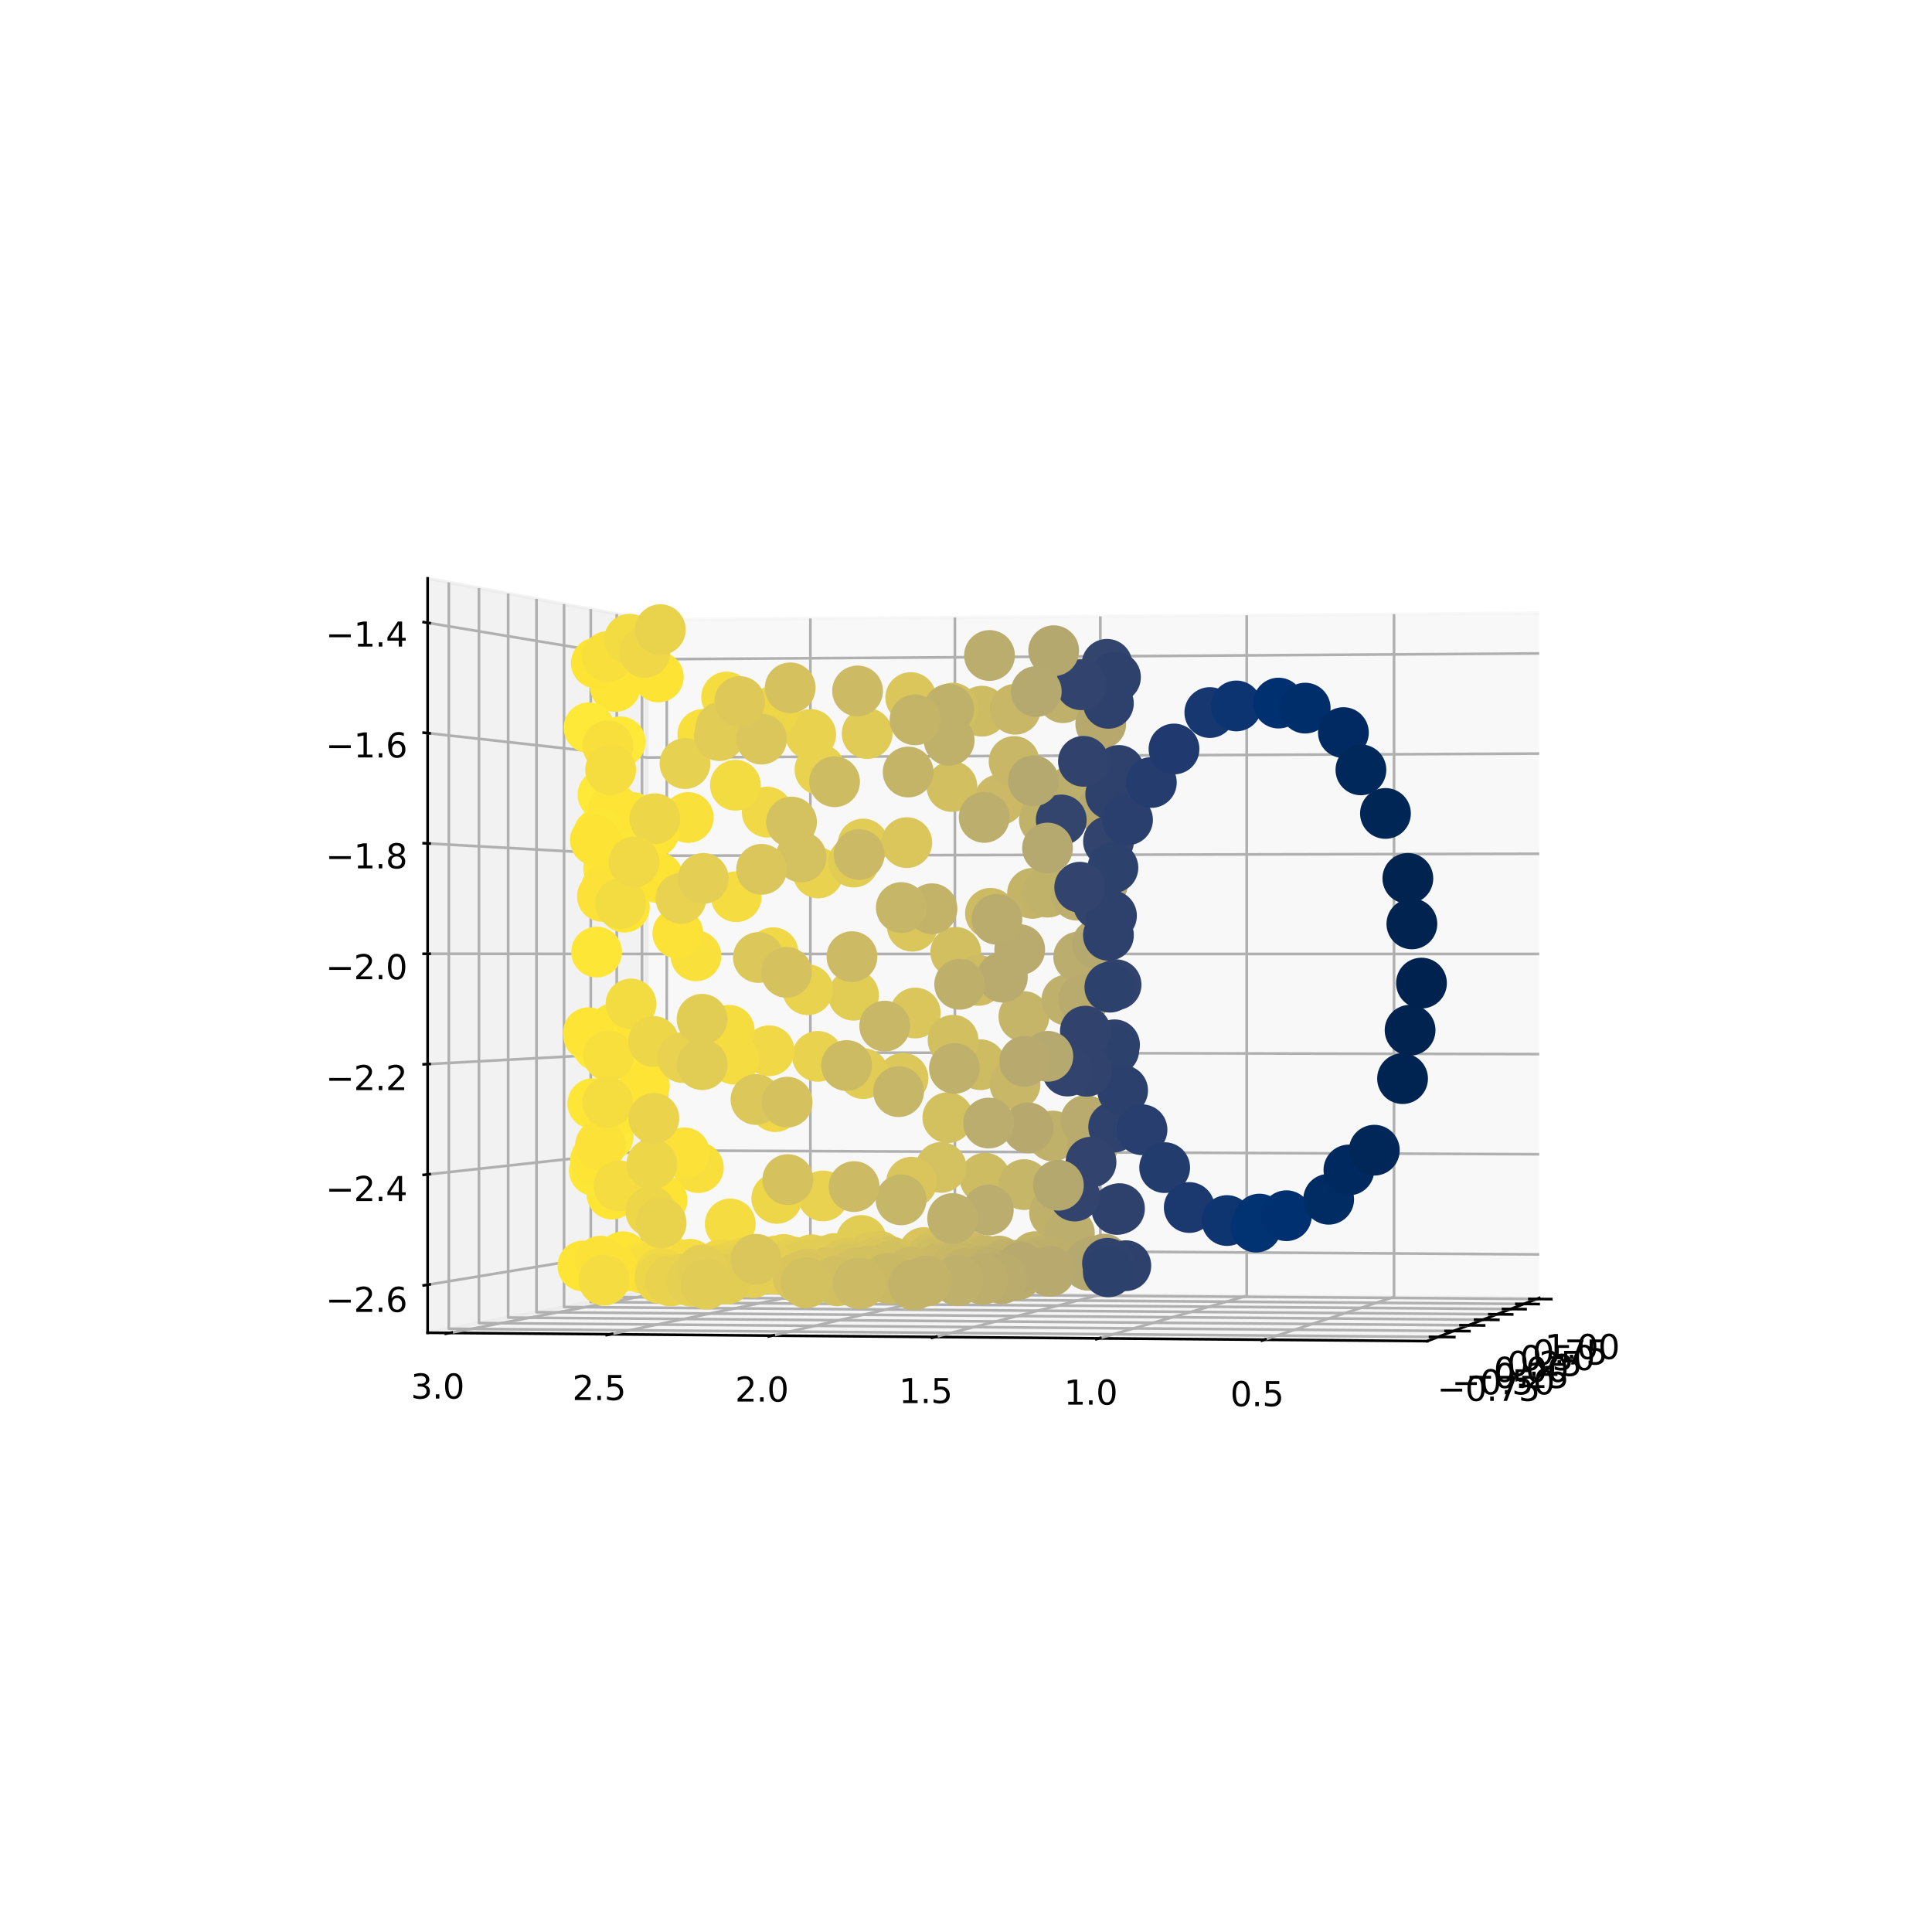 <?xml version="1.0" encoding="utf-8" standalone="no"?>
<!DOCTYPE svg PUBLIC "-//W3C//DTD SVG 1.1//EN"
  "http://www.w3.org/Graphics/SVG/1.1/DTD/svg11.dtd">
<svg xmlns:xlink="http://www.w3.org/1999/xlink" width="576pt" height="576pt" viewBox="0 0 576 576" xmlns="http://www.w3.org/2000/svg" version="1.1">
 <defs>
  <style type="text/css">*{stroke-linejoin: round; stroke-linecap: butt}</style>
 </defs>
 <g id="figure_1">
  <g id="patch_1">
   <path d="M 0 576 
L 576 576 
L 576 0 
L 0 0 
z
" style="fill: #ffffff"/>
  </g>
  <g id="patch_2">
   <path d="M 73.44 512.64 
L 516.96 512.64 
L 516.96 69.12 
L 73.44 69.12 
z
" style="fill: #ffffff"/>
  </g>
  <g id="pane3d_1">
   <g id="patch_3">
    <path d="M 458.894 386.984 
L 192.906 385.009 
L 192.906 184.764 
L 458.894 182.789 
" style="fill: #f2f2f2; opacity: 0.5; stroke: #f2f2f2; stroke-linejoin: miter"/>
   </g>
  </g>
  <g id="pane3d_2">
   <g id="patch_4">
    <path d="M 127.492 397.343 
L 192.906 385.009 
L 192.906 184.764 
L 127.492 172.43 
" style="fill: #e6e6e6; opacity: 0.5; stroke: #e6e6e6; stroke-linejoin: miter"/>
   </g>
  </g>
  <g id="pane3d_3">
   <g id="patch_5">
    <path d="M 425.521 399.84 
L 458.894 386.984 
L 192.906 385.009 
L 127.492 397.343 
" style="fill: #ececec; opacity: 0.5; stroke: #ececec; stroke-linejoin: miter"/>
   </g>
  </g>
  <g id="axis3d_1">
   <g id="line2d_1">
    <path d="M 458.894 386.984 
L 425.521 399.84 
" style="fill: none; stroke: #000000; stroke-width: 0.8; stroke-linecap: square"/>
   </g>
   <g id="Line3DCollection_1">
    <path d="M 428.754 398.595 
L 133.814 396.151 
L 133.814 173.622 
" style="fill: none; stroke: #b0b0b0; stroke-width: 0.8"/>
    <path d="M 433.342 396.827 
L 142.792 394.458 
L 142.792 175.315 
" style="fill: none; stroke: #b0b0b0; stroke-width: 0.8"/>
    <path d="M 437.79 395.114 
L 151.502 392.816 
L 151.502 176.957 
" style="fill: none; stroke: #b0b0b0; stroke-width: 0.8"/>
    <path d="M 442.103 393.452 
L 159.955 391.222 
L 159.955 178.551 
" style="fill: none; stroke: #b0b0b0; stroke-width: 0.8"/>
    <path d="M 446.289 391.84 
L 168.162 389.675 
L 168.162 180.098 
" style="fill: none; stroke: #b0b0b0; stroke-width: 0.8"/>
    <path d="M 450.352 390.275 
L 176.133 388.172 
L 176.133 181.601 
" style="fill: none; stroke: #b0b0b0; stroke-width: 0.8"/>
    <path d="M 454.298 388.754 
L 183.879 386.712 
L 183.879 183.061 
" style="fill: none; stroke: #b0b0b0; stroke-width: 0.8"/>
    <path d="M 458.132 387.278 
L 191.408 385.292 
L 191.408 184.481 
" style="fill: none; stroke: #b0b0b0; stroke-width: 0.8"/>
   </g>
   <g id="xtick_1">
    <g id="line2d_2">
     <path d="M 426.343 398.575 
L 433.578 398.635 
" style="fill: none; stroke: #000000; stroke-width: 0.8; stroke-linecap: square"/>
    </g>
    <g id="text_1">
     <!-- −0.75 -->
     <g transform="translate(428.453 417.652) scale(0.1 -0.1)">
      <defs>
       <path id="DejaVuSans-2212" d="M 678 2272 
L 4684 2272 
L 4684 1741 
L 678 1741 
L 678 2272 
z
" transform="scale(0.016)"/>
       <path id="DejaVuSans-30" d="M 2034 4250 
Q 1547 4250 1301 3770 
Q 1056 3291 1056 2328 
Q 1056 1369 1301 889 
Q 1547 409 2034 409 
Q 2525 409 2770 889 
Q 3016 1369 3016 2328 
Q 3016 3291 2770 3770 
Q 2525 4250 2034 4250 
z
M 2034 4750 
Q 2819 4750 3233 4129 
Q 3647 3509 3647 2328 
Q 3647 1150 3233 529 
Q 2819 -91 2034 -91 
Q 1250 -91 836 529 
Q 422 1150 422 2328 
Q 422 3509 836 4129 
Q 1250 4750 2034 4750 
z
" transform="scale(0.016)"/>
       <path id="DejaVuSans-2e" d="M 684 794 
L 1344 794 
L 1344 0 
L 684 0 
L 684 794 
z
" transform="scale(0.016)"/>
       <path id="DejaVuSans-37" d="M 525 4666 
L 3525 4666 
L 3525 4397 
L 1831 0 
L 1172 0 
L 2766 4134 
L 525 4134 
L 525 4666 
z
" transform="scale(0.016)"/>
       <path id="DejaVuSans-35" d="M 691 4666 
L 3169 4666 
L 3169 4134 
L 1269 4134 
L 1269 2991 
Q 1406 3038 1543 3061 
Q 1681 3084 1819 3084 
Q 2600 3084 3056 2656 
Q 3513 2228 3513 1497 
Q 3513 744 3044 326 
Q 2575 -91 1722 -91 
Q 1428 -91 1123 -41 
Q 819 9 494 109 
L 494 744 
Q 775 591 1075 516 
Q 1375 441 1709 441 
Q 2250 441 2565 725 
Q 2881 1009 2881 1497 
Q 2881 1984 2565 2268 
Q 2250 2553 1709 2553 
Q 1456 2553 1204 2497 
Q 953 2441 691 2322 
L 691 4666 
z
" transform="scale(0.016)"/>
      </defs>
      <use xlink:href="#DejaVuSans-2212"/>
      <use xlink:href="#DejaVuSans-30" x="83.789"/>
      <use xlink:href="#DejaVuSans-2e" x="147.412"/>
      <use xlink:href="#DejaVuSans-37" x="179.199"/>
      <use xlink:href="#DejaVuSans-35" x="242.822"/>
     </g>
    </g>
   </g>
   <g id="xtick_2">
    <g id="line2d_3">
     <path d="M 430.968 396.808 
L 438.093 396.866 
" style="fill: none; stroke: #000000; stroke-width: 0.8; stroke-linecap: square"/>
    </g>
    <g id="text_2">
     <!-- −0.50 -->
     <g transform="translate(432.812 415.704) scale(0.1 -0.1)">
      <use xlink:href="#DejaVuSans-2212"/>
      <use xlink:href="#DejaVuSans-30" x="83.789"/>
      <use xlink:href="#DejaVuSans-2e" x="147.412"/>
      <use xlink:href="#DejaVuSans-35" x="179.199"/>
      <use xlink:href="#DejaVuSans-30" x="242.822"/>
     </g>
    </g>
   </g>
   <g id="xtick_3">
    <g id="line2d_4">
     <path d="M 435.451 395.095 
L 442.469 395.152 
" style="fill: none; stroke: #000000; stroke-width: 0.8; stroke-linecap: square"/>
    </g>
    <g id="text_3">
     <!-- −0.25 -->
     <g transform="translate(437.038 413.816) scale(0.1 -0.1)">
      <defs>
       <path id="DejaVuSans-32" d="M 1228 531 
L 3431 531 
L 3431 0 
L 469 0 
L 469 531 
Q 828 903 1448 1529 
Q 2069 2156 2228 2338 
Q 2531 2678 2651 2914 
Q 2772 3150 2772 3378 
Q 2772 3750 2511 3984 
Q 2250 4219 1831 4219 
Q 1534 4219 1204 4116 
Q 875 4013 500 3803 
L 500 4441 
Q 881 4594 1212 4672 
Q 1544 4750 1819 4750 
Q 2544 4750 2975 4387 
Q 3406 4025 3406 3419 
Q 3406 3131 3298 2873 
Q 3191 2616 2906 2266 
Q 2828 2175 2409 1742 
Q 1991 1309 1228 531 
z
" transform="scale(0.016)"/>
      </defs>
      <use xlink:href="#DejaVuSans-2212"/>
      <use xlink:href="#DejaVuSans-30" x="83.789"/>
      <use xlink:href="#DejaVuSans-2e" x="147.412"/>
      <use xlink:href="#DejaVuSans-32" x="179.199"/>
      <use xlink:href="#DejaVuSans-35" x="242.822"/>
     </g>
    </g>
   </g>
   <g id="xtick_4">
    <g id="line2d_5">
     <path d="M 439.799 393.434 
L 446.714 393.489 
" style="fill: none; stroke: #000000; stroke-width: 0.8; stroke-linecap: square"/>
    </g>
    <g id="text_4">
     <!-- 0.00 -->
     <g transform="translate(445.327 411.985) scale(0.1 -0.1)">
      <use xlink:href="#DejaVuSans-30"/>
      <use xlink:href="#DejaVuSans-2e" x="63.623"/>
      <use xlink:href="#DejaVuSans-30" x="95.41"/>
      <use xlink:href="#DejaVuSans-30" x="159.033"/>
     </g>
    </g>
   </g>
   <g id="xtick_5">
    <g id="line2d_6">
     <path d="M 444.018 391.822 
L 450.833 391.875 
" style="fill: none; stroke: #000000; stroke-width: 0.8; stroke-linecap: square"/>
    </g>
    <g id="text_5">
     <!-- 0.25 -->
     <g transform="translate(449.303 410.208) scale(0.1 -0.1)">
      <use xlink:href="#DejaVuSans-30"/>
      <use xlink:href="#DejaVuSans-2e" x="63.623"/>
      <use xlink:href="#DejaVuSans-32" x="95.41"/>
      <use xlink:href="#DejaVuSans-35" x="159.033"/>
     </g>
    </g>
   </g>
   <g id="xtick_6">
    <g id="line2d_7">
     <path d="M 448.114 390.257 
L 454.83 390.309 
" style="fill: none; stroke: #000000; stroke-width: 0.8; stroke-linecap: square"/>
    </g>
    <g id="text_6">
     <!-- 0.50 -->
     <g transform="translate(453.163 408.484) scale(0.1 -0.1)">
      <use xlink:href="#DejaVuSans-30"/>
      <use xlink:href="#DejaVuSans-2e" x="63.623"/>
      <use xlink:href="#DejaVuSans-35" x="95.41"/>
      <use xlink:href="#DejaVuSans-30" x="159.033"/>
     </g>
    </g>
   </g>
   <g id="xtick_7">
    <g id="line2d_8">
     <path d="M 452.092 388.738 
L 458.713 388.788 
" style="fill: none; stroke: #000000; stroke-width: 0.8; stroke-linecap: square"/>
    </g>
    <g id="text_7">
     <!-- 0.75 -->
     <g transform="translate(456.912 406.809) scale(0.1 -0.1)">
      <use xlink:href="#DejaVuSans-30"/>
      <use xlink:href="#DejaVuSans-2e" x="63.623"/>
      <use xlink:href="#DejaVuSans-37" x="95.41"/>
      <use xlink:href="#DejaVuSans-35" x="159.033"/>
     </g>
    </g>
   </g>
   <g id="xtick_8">
    <g id="line2d_9">
     <path d="M 455.956 387.261 
L 462.485 387.31 
" style="fill: none; stroke: #000000; stroke-width: 0.8; stroke-linecap: square"/>
    </g>
    <g id="text_8">
     <!-- 1.00 -->
     <g transform="translate(460.553 405.182) scale(0.1 -0.1)">
      <defs>
       <path id="DejaVuSans-31" d="M 794 531 
L 1825 531 
L 1825 4091 
L 703 3866 
L 703 4441 
L 1819 4666 
L 2450 4666 
L 2450 531 
L 3481 531 
L 3481 0 
L 794 0 
L 794 531 
z
" transform="scale(0.016)"/>
      </defs>
      <use xlink:href="#DejaVuSans-31"/>
      <use xlink:href="#DejaVuSans-2e" x="63.623"/>
      <use xlink:href="#DejaVuSans-30" x="95.41"/>
      <use xlink:href="#DejaVuSans-30" x="159.033"/>
     </g>
    </g>
   </g>
  </g>
  <g id="axis3d_2">
   <g id="line2d_10">
    <path d="M 127.492 397.343 
L 425.521 399.84 
" style="fill: none; stroke: #000000; stroke-width: 0.8; stroke-linecap: square"/>
   </g>
   <g id="Line3DCollection_2">
    <path d="M 415.609 183.11 
L 415.609 386.663 
L 376.923 399.433 
" style="fill: none; stroke: #b0b0b0; stroke-width: 0.8"/>
    <path d="M 371.69 183.436 
L 371.69 386.337 
L 327.652 399.02 
" style="fill: none; stroke: #b0b0b0; stroke-width: 0.8"/>
    <path d="M 328.051 183.76 
L 328.051 386.013 
L 278.735 398.61 
" style="fill: none; stroke: #b0b0b0; stroke-width: 0.8"/>
    <path d="M 284.69 184.082 
L 284.69 385.691 
L 230.168 398.204 
" style="fill: none; stroke: #b0b0b0; stroke-width: 0.8"/>
    <path d="M 241.604 184.402 
L 241.604 385.371 
L 181.948 397.8 
" style="fill: none; stroke: #b0b0b0; stroke-width: 0.8"/>
    <path d="M 198.791 184.72 
L 198.791 385.053 
L 134.07 397.398 
" style="fill: none; stroke: #b0b0b0; stroke-width: 0.8"/>
   </g>
   <g id="xtick_9">
    <g id="line2d_11">
     <path d="M 377.271 399.318 
L 376.225 399.663 
" style="fill: none; stroke: #000000; stroke-width: 0.8; stroke-linecap: square"/>
    </g>
    <g id="text_9">
     <!-- 0.5 -->
     <g transform="translate(366.79 419.228) scale(0.1 -0.1)">
      <use xlink:href="#DejaVuSans-30"/>
      <use xlink:href="#DejaVuSans-2e" x="63.623"/>
      <use xlink:href="#DejaVuSans-35" x="95.41"/>
     </g>
    </g>
   </g>
   <g id="xtick_10">
    <g id="line2d_12">
     <path d="M 328.048 398.906 
L 326.858 399.249 
" style="fill: none; stroke: #000000; stroke-width: 0.8; stroke-linecap: square"/>
    </g>
    <g id="text_10">
     <!-- 1.0 -->
     <g transform="translate(317.219 418.769) scale(0.1 -0.1)">
      <use xlink:href="#DejaVuSans-31"/>
      <use xlink:href="#DejaVuSans-2e" x="63.623"/>
      <use xlink:href="#DejaVuSans-30" x="95.41"/>
     </g>
    </g>
   </g>
   <g id="xtick_11">
    <g id="line2d_13">
     <path d="M 279.179 398.497 
L 277.846 398.838 
" style="fill: none; stroke: #000000; stroke-width: 0.8; stroke-linecap: square"/>
    </g>
    <g id="text_11">
     <!-- 1.5 -->
     <g transform="translate(268.006 418.312) scale(0.1 -0.1)">
      <use xlink:href="#DejaVuSans-31"/>
      <use xlink:href="#DejaVuSans-2e" x="63.623"/>
      <use xlink:href="#DejaVuSans-35" x="95.41"/>
     </g>
    </g>
   </g>
   <g id="xtick_12">
    <g id="line2d_14">
     <path d="M 230.658 398.091 
L 229.186 398.429 
" style="fill: none; stroke: #000000; stroke-width: 0.8; stroke-linecap: square"/>
    </g>
    <g id="text_12">
     <!-- 2.0 -->
     <g transform="translate(219.147 417.859) scale(0.1 -0.1)">
      <use xlink:href="#DejaVuSans-32"/>
      <use xlink:href="#DejaVuSans-2e" x="63.623"/>
      <use xlink:href="#DejaVuSans-30" x="95.41"/>
     </g>
    </g>
   </g>
   <g id="xtick_13">
    <g id="line2d_15">
     <path d="M 182.484 397.688 
L 180.873 398.023 
" style="fill: none; stroke: #000000; stroke-width: 0.8; stroke-linecap: square"/>
    </g>
    <g id="text_13">
     <!-- 2.5 -->
     <g transform="translate(170.638 417.41) scale(0.1 -0.1)">
      <use xlink:href="#DejaVuSans-32"/>
      <use xlink:href="#DejaVuSans-2e" x="63.623"/>
      <use xlink:href="#DejaVuSans-35" x="95.41"/>
     </g>
    </g>
   </g>
   <g id="xtick_14">
    <g id="line2d_16">
     <path d="M 134.651 397.288 
L 132.904 397.621 
" style="fill: none; stroke: #000000; stroke-width: 0.8; stroke-linecap: square"/>
    </g>
    <g id="text_14">
     <!-- 3.0 -->
     <g transform="translate(122.477 416.963) scale(0.1 -0.1)">
      <defs>
       <path id="DejaVuSans-33" d="M 2597 2516 
Q 3050 2419 3304 2112 
Q 3559 1806 3559 1356 
Q 3559 666 3084 287 
Q 2609 -91 1734 -91 
Q 1441 -91 1130 -33 
Q 819 25 488 141 
L 488 750 
Q 750 597 1062 519 
Q 1375 441 1716 441 
Q 2309 441 2620 675 
Q 2931 909 2931 1356 
Q 2931 1769 2642 2001 
Q 2353 2234 1838 2234 
L 1294 2234 
L 1294 2753 
L 1863 2753 
Q 2328 2753 2575 2939 
Q 2822 3125 2822 3475 
Q 2822 3834 2567 4026 
Q 2313 4219 1838 4219 
Q 1578 4219 1281 4162 
Q 984 4106 628 3988 
L 628 4550 
Q 988 4650 1302 4700 
Q 1616 4750 1894 4750 
Q 2613 4750 3031 4423 
Q 3450 4097 3450 3541 
Q 3450 3153 3228 2886 
Q 3006 2619 2597 2516 
z
" transform="scale(0.016)"/>
      </defs>
      <use xlink:href="#DejaVuSans-33"/>
      <use xlink:href="#DejaVuSans-2e" x="63.623"/>
      <use xlink:href="#DejaVuSans-30" x="95.41"/>
     </g>
    </g>
   </g>
  </g>
  <g id="axis3d_3">
   <g id="line2d_17">
    <path d="M 127.492 397.343 
L 127.492 172.43 
" style="fill: none; stroke: #000000; stroke-width: 0.8; stroke-linecap: square"/>
   </g>
   <g id="Line3DCollection_3">
    <path d="M 127.492 383.031 
L 192.906 372.267 
L 458.894 373.99 
" style="fill: none; stroke: #b0b0b0; stroke-width: 0.8"/>
    <path d="M 127.492 350.138 
L 192.906 342.981 
L 458.894 344.127 
" style="fill: none; stroke: #b0b0b0; stroke-width: 0.8"/>
    <path d="M 127.492 317.245 
L 192.906 313.696 
L 458.894 314.264 
" style="fill: none; stroke: #b0b0b0; stroke-width: 0.8"/>
    <path d="M 127.492 284.353 
L 192.906 284.411 
L 458.894 284.402 
" style="fill: none; stroke: #b0b0b0; stroke-width: 0.8"/>
    <path d="M 127.492 251.46 
L 192.906 255.126 
L 458.894 254.539 
" style="fill: none; stroke: #b0b0b0; stroke-width: 0.8"/>
    <path d="M 127.492 218.567 
L 192.906 225.841 
L 458.894 224.677 
" style="fill: none; stroke: #b0b0b0; stroke-width: 0.8"/>
    <path d="M 127.492 185.675 
L 192.906 196.556 
L 458.894 194.814 
" style="fill: none; stroke: #b0b0b0; stroke-width: 0.8"/>
   </g>
   <g id="xtick_15">
    <g id="line2d_18">
     <path d="M 128.079 382.934 
L 126.314 383.224 
" style="fill: none; stroke: #000000; stroke-width: 0.8; stroke-linecap: square"/>
    </g>
    <g id="text_15">
     <!-- −2.6 -->
     <g transform="translate(97.086 391.127) scale(0.1 -0.1)">
      <defs>
       <path id="DejaVuSans-36" d="M 2113 2584 
Q 1688 2584 1439 2293 
Q 1191 2003 1191 1497 
Q 1191 994 1439 701 
Q 1688 409 2113 409 
Q 2538 409 2786 701 
Q 3034 994 3034 1497 
Q 3034 2003 2786 2293 
Q 2538 2584 2113 2584 
z
M 3366 4563 
L 3366 3988 
Q 3128 4100 2886 4159 
Q 2644 4219 2406 4219 
Q 1781 4219 1451 3797 
Q 1122 3375 1075 2522 
Q 1259 2794 1537 2939 
Q 1816 3084 2150 3084 
Q 2853 3084 3261 2657 
Q 3669 2231 3669 1497 
Q 3669 778 3244 343 
Q 2819 -91 2113 -91 
Q 1303 -91 875 529 
Q 447 1150 447 2328 
Q 447 3434 972 4092 
Q 1497 4750 2381 4750 
Q 2619 4750 2861 4703 
Q 3103 4656 3366 4563 
z
" transform="scale(0.016)"/>
      </defs>
      <use xlink:href="#DejaVuSans-2212"/>
      <use xlink:href="#DejaVuSans-32" x="83.789"/>
      <use xlink:href="#DejaVuSans-2e" x="147.412"/>
      <use xlink:href="#DejaVuSans-36" x="179.199"/>
     </g>
    </g>
   </g>
   <g id="xtick_16">
    <g id="line2d_19">
     <path d="M 128.079 350.074 
L 126.314 350.267 
" style="fill: none; stroke: #000000; stroke-width: 0.8; stroke-linecap: square"/>
    </g>
    <g id="text_16">
     <!-- −2.4 -->
     <g transform="translate(97.086 358.068) scale(0.1 -0.1)">
      <defs>
       <path id="DejaVuSans-34" d="M 2419 4116 
L 825 1625 
L 2419 1625 
L 2419 4116 
z
M 2253 4666 
L 3047 4666 
L 3047 1625 
L 3713 1625 
L 3713 1100 
L 3047 1100 
L 3047 0 
L 2419 0 
L 2419 1100 
L 313 1100 
L 313 1709 
L 2253 4666 
z
" transform="scale(0.016)"/>
      </defs>
      <use xlink:href="#DejaVuSans-2212"/>
      <use xlink:href="#DejaVuSans-32" x="83.789"/>
      <use xlink:href="#DejaVuSans-2e" x="147.412"/>
      <use xlink:href="#DejaVuSans-34" x="179.199"/>
     </g>
    </g>
   </g>
   <g id="xtick_17">
    <g id="line2d_20">
     <path d="M 128.079 317.213 
L 126.314 317.309 
" style="fill: none; stroke: #000000; stroke-width: 0.8; stroke-linecap: square"/>
    </g>
    <g id="text_17">
     <!-- −2.2 -->
     <g transform="translate(97.086 325.008) scale(0.1 -0.1)">
      <use xlink:href="#DejaVuSans-2212"/>
      <use xlink:href="#DejaVuSans-32" x="83.789"/>
      <use xlink:href="#DejaVuSans-2e" x="147.412"/>
      <use xlink:href="#DejaVuSans-32" x="179.199"/>
     </g>
    </g>
   </g>
   <g id="xtick_18">
    <g id="line2d_21">
     <path d="M 128.079 284.353 
L 126.314 284.352 
" style="fill: none; stroke: #000000; stroke-width: 0.8; stroke-linecap: square"/>
    </g>
    <g id="text_18">
     <!-- −2.0 -->
     <g transform="translate(97.086 291.948) scale(0.1 -0.1)">
      <use xlink:href="#DejaVuSans-2212"/>
      <use xlink:href="#DejaVuSans-32" x="83.789"/>
      <use xlink:href="#DejaVuSans-2e" x="147.412"/>
      <use xlink:href="#DejaVuSans-30" x="179.199"/>
     </g>
    </g>
   </g>
   <g id="xtick_19">
    <g id="line2d_22">
     <path d="M 128.079 251.493 
L 126.314 251.394 
" style="fill: none; stroke: #000000; stroke-width: 0.8; stroke-linecap: square"/>
    </g>
    <g id="text_19">
     <!-- −1.8 -->
     <g transform="translate(97.086 258.889) scale(0.1 -0.1)">
      <defs>
       <path id="DejaVuSans-38" d="M 2034 2216 
Q 1584 2216 1326 1975 
Q 1069 1734 1069 1313 
Q 1069 891 1326 650 
Q 1584 409 2034 409 
Q 2484 409 2743 651 
Q 3003 894 3003 1313 
Q 3003 1734 2745 1975 
Q 2488 2216 2034 2216 
z
M 1403 2484 
Q 997 2584 770 2862 
Q 544 3141 544 3541 
Q 544 4100 942 4425 
Q 1341 4750 2034 4750 
Q 2731 4750 3128 4425 
Q 3525 4100 3525 3541 
Q 3525 3141 3298 2862 
Q 3072 2584 2669 2484 
Q 3125 2378 3379 2068 
Q 3634 1759 3634 1313 
Q 3634 634 3220 271 
Q 2806 -91 2034 -91 
Q 1263 -91 848 271 
Q 434 634 434 1313 
Q 434 1759 690 2068 
Q 947 2378 1403 2484 
z
M 1172 3481 
Q 1172 3119 1398 2916 
Q 1625 2713 2034 2713 
Q 2441 2713 2670 2916 
Q 2900 3119 2900 3481 
Q 2900 3844 2670 4047 
Q 2441 4250 2034 4250 
Q 1625 4250 1398 4047 
Q 1172 3844 1172 3481 
z
" transform="scale(0.016)"/>
      </defs>
      <use xlink:href="#DejaVuSans-2212"/>
      <use xlink:href="#DejaVuSans-31" x="83.789"/>
      <use xlink:href="#DejaVuSans-2e" x="147.412"/>
      <use xlink:href="#DejaVuSans-38" x="179.199"/>
     </g>
    </g>
   </g>
   <g id="xtick_20">
    <g id="line2d_23">
     <path d="M 128.079 218.633 
L 126.314 218.436 
" style="fill: none; stroke: #000000; stroke-width: 0.8; stroke-linecap: square"/>
    </g>
    <g id="text_20">
     <!-- −1.6 -->
     <g transform="translate(97.086 225.829) scale(0.1 -0.1)">
      <use xlink:href="#DejaVuSans-2212"/>
      <use xlink:href="#DejaVuSans-31" x="83.789"/>
      <use xlink:href="#DejaVuSans-2e" x="147.412"/>
      <use xlink:href="#DejaVuSans-36" x="179.199"/>
     </g>
    </g>
   </g>
   <g id="xtick_21">
    <g id="line2d_24">
     <path d="M 128.079 185.772 
L 126.314 185.479 
" style="fill: none; stroke: #000000; stroke-width: 0.8; stroke-linecap: square"/>
    </g>
    <g id="text_21">
     <!-- −1.4 -->
     <g transform="translate(97.086 192.769) scale(0.1 -0.1)">
      <use xlink:href="#DejaVuSans-2212"/>
      <use xlink:href="#DejaVuSans-31" x="83.789"/>
      <use xlink:href="#DejaVuSans-2e" x="147.412"/>
      <use xlink:href="#DejaVuSans-34" x="179.199"/>
     </g>
    </g>
   </g>
  </g>
  <g id="axes_1">
   <g id="Path3DCollection_1">
    <defs>
     <path id="C0_0_01570265c4" d="M 0 7.071 
C 1.875 7.071 3.674 6.326 5 5 
C 6.326 3.674 7.071 1.875 7.071 -0 
C 7.071 -1.875 6.326 -3.674 5 -5 
C 3.674 -6.326 1.875 -7.071 0 -7.071 
C -1.875 -7.071 -3.674 -6.326 -5 -5 
C -6.326 -3.674 -7.071 -1.875 -7.071 0 
C -7.071 1.875 -6.326 3.674 -5 5 
C -3.674 6.326 -1.875 7.071 0 7.071 
z
"/>
    </defs>
    <g clip-path="url(#p9a503b4db2)">
     <use xlink:href="#C0_0_01570265c4" x="275.401" y="373.443" style="fill: #d9c55c; stroke: #d9c55c"/>
    </g>
    <g clip-path="url(#p9a503b4db2)">
     <use xlink:href="#C0_0_01570265c4" x="272.88" y="302.013" style="fill: #dac65b; stroke: #dac65b"/>
    </g>
    <g clip-path="url(#p9a503b4db2)">
     <use xlink:href="#C0_0_01570265c4" x="271.535" y="207.971" style="fill: #dac65b; stroke: #dac65b"/>
    </g>
    <g clip-path="url(#p9a503b4db2)">
     <use xlink:href="#C0_0_01570265c4" x="256.82" y="369.823" style="fill: #e2cd54; stroke: #e2cd54"/>
    </g>
    <g clip-path="url(#p9a503b4db2)">
     <use xlink:href="#C0_0_01570265c4" x="271.978" y="276.129" style="fill: #dac65b; stroke: #dac65b"/>
    </g>
    <g clip-path="url(#p9a503b4db2)">
     <use xlink:href="#C0_0_01570265c4" x="269.216" y="321.455" style="fill: #dbc75a; stroke: #dbc75a"/>
    </g>
    <g clip-path="url(#p9a503b4db2)">
     <use xlink:href="#C0_0_01570265c4" x="257.373" y="320.084" style="fill: #e1cc55; stroke: #e1cc55"/>
    </g>
    <g clip-path="url(#p9a503b4db2)">
     <use xlink:href="#C0_0_01570265c4" x="284.938" y="283.93" style="fill: #d2c060; stroke: #d2c060"/>
    </g>
    <g clip-path="url(#p9a503b4db2)">
     <use xlink:href="#C0_0_01570265c4" x="287.216" y="373.937" style="fill: #d1bf61; stroke: #d1bf61"/>
    </g>
    <g clip-path="url(#p9a503b4db2)">
     <use xlink:href="#C0_0_01570265c4" x="243.917" y="260.258" style="fill: #e9d34e; stroke: #e9d34e"/>
    </g>
    <g clip-path="url(#p9a503b4db2)">
     <use xlink:href="#C0_0_01570265c4" x="292.297" y="317.43" style="fill: #cebc63; stroke: #cebc63"/>
    </g>
    <g clip-path="url(#p9a503b4db2)">
     <use xlink:href="#C0_0_01570265c4" x="295.301" y="272.287" style="fill: #cdbb63; stroke: #cdbb63"/>
    </g>
    <g clip-path="url(#p9a503b4db2)">
     <use xlink:href="#C0_0_01570265c4" x="292.735" y="212.025" style="fill: #cebc63; stroke: #cebc63"/>
    </g>
    <g clip-path="url(#p9a503b4db2)">
     <use xlink:href="#C0_0_01570265c4" x="293.65" y="351.259" style="fill: #cebc63; stroke: #cebc63"/>
    </g>
    <g clip-path="url(#p9a503b4db2)">
     <use xlink:href="#C0_0_01570265c4" x="284.148" y="310.138" style="fill: #d2c060; stroke: #d2c060"/>
    </g>
    <g clip-path="url(#p9a503b4db2)">
     <use xlink:href="#C0_0_01570265c4" x="257.333" y="251.637" style="fill: #e1cc55; stroke: #e1cc55"/>
    </g>
    <g clip-path="url(#p9a503b4db2)">
     <use xlink:href="#C0_0_01570265c4" x="243.767" y="314.937" style="fill: #e9d34e; stroke: #e9d34e"/>
    </g>
    <g clip-path="url(#p9a503b4db2)">
     <use xlink:href="#C0_0_01570265c4" x="270.342" y="251.22" style="fill: #dac65b; stroke: #dac65b"/>
    </g>
    <g clip-path="url(#p9a503b4db2)">
     <use xlink:href="#C0_0_01570265c4" x="280.58" y="348.049" style="fill: #d4c15f; stroke: #d4c15f"/>
    </g>
    <g clip-path="url(#p9a503b4db2)">
     <use xlink:href="#C0_0_01570265c4" x="284.034" y="211.11" style="fill: #d2c060; stroke: #d2c060"/>
    </g>
    <g clip-path="url(#p9a503b4db2)">
     <use xlink:href="#C0_0_01570265c4" x="254.513" y="257.024" style="fill: #e2cd54; stroke: #e2cd54"/>
    </g>
    <g clip-path="url(#p9a503b4db2)">
     <use xlink:href="#C0_0_01570265c4" x="258.534" y="218.687" style="fill: #e0cb56; stroke: #e0cb56"/>
    </g>
    <g clip-path="url(#p9a503b4db2)">
     <use xlink:href="#C0_0_01570265c4" x="271.77" y="352.458" style="fill: #d9c55c; stroke: #d9c55c"/>
    </g>
    <g clip-path="url(#p9a503b4db2)">
     <use xlink:href="#C0_0_01570265c4" x="245.402" y="356.551" style="fill: #e8d24f; stroke: #e8d24f"/>
    </g>
    <g clip-path="url(#p9a503b4db2)">
     <use xlink:href="#C0_0_01570265c4" x="298.017" y="238.412" style="fill: #cbb965; stroke: #cbb965"/>
    </g>
    <g clip-path="url(#p9a503b4db2)">
     <use xlink:href="#C0_0_01570265c4" x="254.469" y="296.712" style="fill: #e2cd54; stroke: #e2cd54"/>
    </g>
    <g clip-path="url(#p9a503b4db2)">
     <use xlink:href="#C0_0_01570265c4" x="282.586" y="333.207" style="fill: #d3c05f; stroke: #d3c05f"/>
    </g>
    <g clip-path="url(#p9a503b4db2)">
     <use xlink:href="#C0_0_01570265c4" x="283.795" y="234.485" style="fill: #d2c060; stroke: #d2c060"/>
    </g>
    <g clip-path="url(#p9a503b4db2)">
     <use xlink:href="#C0_0_01570265c4" x="279.028" y="374.182" style="fill: #d5c25e; stroke: #d5c25e"/>
    </g>
    <g clip-path="url(#p9a503b4db2)">
     <use xlink:href="#C0_0_01570265c4" x="244.471" y="229.462" style="fill: #e8d24f; stroke: #e8d24f"/>
    </g>
    <g clip-path="url(#p9a503b4db2)">
     <use xlink:href="#C0_0_01570265c4" x="230.485" y="284.04" style="fill: #f0d846; stroke: #f0d846"/>
    </g>
    <g clip-path="url(#p9a503b4db2)">
     <use xlink:href="#C0_0_01570265c4" x="291.725" y="292.295" style="fill: #cebc63; stroke: #cebc63"/>
    </g>
    <g clip-path="url(#p9a503b4db2)">
     <use xlink:href="#C0_0_01570265c4" x="240.806" y="295.081" style="fill: #e9d34e; stroke: #e9d34e"/>
    </g>
    <g clip-path="url(#p9a503b4db2)">
     <use xlink:href="#C0_0_01570265c4" x="241.699" y="218.978" style="fill: #e9d34e; stroke: #e9d34e"/>
    </g>
    <g clip-path="url(#p9a503b4db2)">
     <use xlink:href="#C0_0_01570265c4" x="302.687" y="211.452" style="fill: #c7b767; stroke: #c7b767"/>
    </g>
    <g clip-path="url(#p9a503b4db2)">
     <use xlink:href="#C0_0_01570265c4" x="231.112" y="329.938" style="fill: #efd748; stroke: #efd748"/>
    </g>
    <g clip-path="url(#p9a503b4db2)">
     <use xlink:href="#C0_0_01570265c4" x="302.34" y="227.037" style="fill: #c7b767; stroke: #c7b767"/>
    </g>
    <g clip-path="url(#p9a503b4db2)">
     <use xlink:href="#C0_0_01570265c4" x="229.3" y="313.271" style="fill: #f0d846; stroke: #f0d846"/>
    </g>
    <g clip-path="url(#p9a503b4db2)">
     <use xlink:href="#C0_0_01570265c4" x="228.733" y="242.122" style="fill: #f0d846; stroke: #f0d846"/>
    </g>
    <g clip-path="url(#p9a503b4db2)">
     <use xlink:href="#C0_0_01570265c4" x="231.588" y="357.275" style="fill: #eed649; stroke: #eed649"/>
    </g>
    <g clip-path="url(#p9a503b4db2)">
     <use xlink:href="#C0_0_01570265c4" x="262.161" y="374.536" style="fill: #ddc858; stroke: #ddc858"/>
    </g>
    <g clip-path="url(#p9a503b4db2)">
     <use xlink:href="#C0_0_01570265c4" x="305.315" y="353.172" style="fill: #c6b667; stroke: #c6b667"/>
    </g>
    <g clip-path="url(#p9a503b4db2)">
     <use xlink:href="#C0_0_01570265c4" x="302.613" y="323.274" style="fill: #c7b767; stroke: #c7b767"/>
    </g>
    <g clip-path="url(#p9a503b4db2)">
     <use xlink:href="#C0_0_01570265c4" x="308.671" y="374.638" style="fill: #c4b468; stroke: #c4b468"/>
    </g>
    <g clip-path="url(#p9a503b4db2)">
     <use xlink:href="#C0_0_01570265c4" x="230.536" y="212.083" style="fill: #eed649; stroke: #eed649"/>
    </g>
    <g clip-path="url(#p9a503b4db2)">
     <use xlink:href="#C0_0_01570265c4" x="305.261" y="303.068" style="fill: #c5b568; stroke: #c5b568"/>
    </g>
    <g clip-path="url(#p9a503b4db2)">
     <use xlink:href="#C0_0_01570265c4" x="216.636" y="207.815" style="fill: #f6dd3f; stroke: #f6dd3f"/>
    </g>
    <g clip-path="url(#p9a503b4db2)">
     <use xlink:href="#C0_0_01570265c4" x="217.415" y="307.179" style="fill: #f6dd3f; stroke: #f6dd3f"/>
    </g>
    <g clip-path="url(#p9a503b4db2)">
     <use xlink:href="#C0_0_01570265c4" x="218.847" y="315.769" style="fill: #f5dc41; stroke: #f5dc41"/>
    </g>
    <g clip-path="url(#p9a503b4db2)">
     <use xlink:href="#C0_0_01570265c4" x="307.836" y="266.35" style="fill: #c4b468; stroke: #c4b468"/>
    </g>
    <g clip-path="url(#p9a503b4db2)">
     <use xlink:href="#C0_0_01570265c4" x="221.015" y="374.728" style="fill: #f3db42; stroke: #f3db42"/>
    </g>
    <g clip-path="url(#p9a503b4db2)">
     <use xlink:href="#C0_0_01570265c4" x="219.503" y="267.34" style="fill: #f5dc41; stroke: #f5dc41"/>
    </g>
    <g clip-path="url(#p9a503b4db2)">
     <use xlink:href="#C0_0_01570265c4" x="318.062" y="298.157" style="fill: #bfb06b; stroke: #bfb06b"/>
    </g>
    <g clip-path="url(#p9a503b4db2)">
     <use xlink:href="#C0_0_01570265c4" x="259.634" y="374.858" style="fill: #ddc858; stroke: #ddc858"/>
    </g>
    <g clip-path="url(#p9a503b4db2)">
     <use xlink:href="#C0_0_01570265c4" x="219.252" y="234.1" style="fill: #f3db42; stroke: #f3db42"/>
    </g>
    <g clip-path="url(#p9a503b4db2)">
     <use xlink:href="#C0_0_01570265c4" x="316.902" y="208.007" style="fill: #bfb06b; stroke: #bfb06b"/>
    </g>
    <g clip-path="url(#p9a503b4db2)">
     <use xlink:href="#C0_0_01570265c4" x="314.408" y="361.587" style="fill: #c0b16a; stroke: #c0b16a"/>
    </g>
    <g clip-path="url(#p9a503b4db2)">
     <use xlink:href="#C0_0_01570265c4" x="217.716" y="364.908" style="fill: #f5dc41; stroke: #f5dc41"/>
    </g>
    <g clip-path="url(#p9a503b4db2)">
     <use xlink:href="#C0_0_01570265c4" x="313.849" y="338.681" style="fill: #c0b16a; stroke: #c0b16a"/>
    </g>
    <g clip-path="url(#p9a503b4db2)">
     <use xlink:href="#C0_0_01570265c4" x="312.363" y="265.985" style="fill: #c1b26a; stroke: #c1b26a"/>
    </g>
    <g clip-path="url(#p9a503b4db2)">
     <use xlink:href="#C0_0_01570265c4" x="311.368" y="244.428" style="fill: #c1b26a; stroke: #c1b26a"/>
    </g>
    <g clip-path="url(#p9a503b4db2)">
     <use xlink:href="#C0_0_01570265c4" x="290.359" y="375.214" style="fill: #ccba64; stroke: #ccba64"/>
    </g>
    <g clip-path="url(#p9a503b4db2)">
     <use xlink:href="#C0_0_01570265c4" x="248.748" y="375.221" style="fill: #e2cd54; stroke: #e2cd54"/>
    </g>
    <g clip-path="url(#p9a503b4db2)">
     <use xlink:href="#C0_0_01570265c4" x="207.495" y="284.97" style="fill: #f9e03a; stroke: #f9e03a"/>
    </g>
    <g clip-path="url(#p9a503b4db2)">
     <use xlink:href="#C0_0_01570265c4" x="282.024" y="375.291" style="fill: #d0be62; stroke: #d0be62"/>
    </g>
    <g clip-path="url(#p9a503b4db2)">
     <use xlink:href="#C0_0_01570265c4" x="209.544" y="218.959" style="fill: #f8df3c; stroke: #f8df3c"/>
    </g>
    <g clip-path="url(#p9a503b4db2)">
     <use xlink:href="#C0_0_01570265c4" x="198.842" y="375.415" style="fill: #fee434; stroke: #fee434"/>
    </g>
    <g clip-path="url(#p9a503b4db2)">
     <use xlink:href="#C0_0_01570265c4" x="208.205" y="348.11" style="fill: #f8df3c; stroke: #f8df3c"/>
    </g>
    <g clip-path="url(#p9a503b4db2)">
     <use xlink:href="#C0_0_01570265c4" x="325.765" y="341.691" style="fill: #b9ab6d; stroke: #b9ab6d"/>
    </g>
    <g clip-path="url(#p9a503b4db2)">
     <use xlink:href="#C0_0_01570265c4" x="319.949" y="235.462" style="fill: #bcae6c; stroke: #bcae6c"/>
    </g>
    <g clip-path="url(#p9a503b4db2)">
     <use xlink:href="#C0_0_01570265c4" x="322.059" y="203.926" style="fill: #bbad6d; stroke: #bbad6d"/>
    </g>
    <g clip-path="url(#p9a503b4db2)">
     <use xlink:href="#C0_0_01570265c4" x="233.658" y="375.503" style="fill: #ead34c; stroke: #ead34c"/>
    </g>
    <g clip-path="url(#p9a503b4db2)">
     <use xlink:href="#C0_0_01570265c4" x="321.025" y="266.885" style="fill: #bcae6c; stroke: #bcae6c"/>
    </g>
    <g clip-path="url(#p9a503b4db2)">
     <use xlink:href="#C0_0_01570265c4" x="277.19" y="375.521" style="fill: #d2c060; stroke: #d2c060"/>
    </g>
    <g clip-path="url(#p9a503b4db2)">
     <use xlink:href="#C0_0_01570265c4" x="202.103" y="278.249" style="fill: #fce236; stroke: #fce236"/>
    </g>
    <g clip-path="url(#p9a503b4db2)">
     <use xlink:href="#C0_0_01570265c4" x="204.048" y="343.711" style="fill: #fbe138; stroke: #fbe138"/>
    </g>
    <g clip-path="url(#p9a503b4db2)">
     <use xlink:href="#C0_0_01570265c4" x="241.982" y="375.589" style="fill: #e5cf52; stroke: #e5cf52"/>
    </g>
    <g clip-path="url(#p9a503b4db2)">
     <use xlink:href="#C0_0_01570265c4" x="321.605" y="285.302" style="fill: #bbad6d; stroke: #bbad6d"/>
    </g>
    <g clip-path="url(#p9a503b4db2)">
     <use xlink:href="#C0_0_01570265c4" x="205.187" y="243.733" style="fill: #f9e03a; stroke: #f9e03a"/>
    </g>
    <g clip-path="url(#p9a503b4db2)">
     <use xlink:href="#C0_0_01570265c4" x="318.829" y="367.67" style="fill: #bcae6c; stroke: #bcae6c"/>
    </g>
    <g clip-path="url(#p9a503b4db2)">
     <use xlink:href="#C0_0_01570265c4" x="263.044" y="375.736" style="fill: #dac65b; stroke: #dac65b"/>
    </g>
    <g clip-path="url(#p9a503b4db2)">
     <use xlink:href="#C0_0_01570265c4" x="279.04" y="375.812" style="fill: #d1bf61; stroke: #d1bf61"/>
    </g>
    <g clip-path="url(#p9a503b4db2)">
     <use xlink:href="#C0_0_01570265c4" x="293.514" y="375.85" style="fill: #c8b866; stroke: #c8b866"/>
    </g>
    <g clip-path="url(#p9a503b4db2)">
     <use xlink:href="#C0_0_01570265c4" x="197.373" y="357.769" style="fill: #fde334; stroke: #fde334"/>
    </g>
    <g clip-path="url(#p9a503b4db2)">
     <use xlink:href="#C0_0_01570265c4" x="246.279" y="375.936" style="fill: #e1cc55; stroke: #e1cc55"/>
    </g>
    <g clip-path="url(#p9a503b4db2)">
     <use xlink:href="#C0_0_01570265c4" x="297.812" y="375.963" style="fill: #c6b667; stroke: #c6b667"/>
    </g>
    <g clip-path="url(#p9a503b4db2)">
     <use xlink:href="#C0_0_01570265c4" x="234.428" y="375.968" style="fill: #e8d24f; stroke: #e8d24f"/>
    </g>
    <g clip-path="url(#p9a503b4db2)">
     <use xlink:href="#C0_0_01570265c4" x="231.176" y="375.985" style="fill: #ead34c; stroke: #ead34c"/>
    </g>
    <g clip-path="url(#p9a503b4db2)">
     <use xlink:href="#C0_0_01570265c4" x="310.66" y="375.996" style="fill: #c0b16a; stroke: #c0b16a"/>
    </g>
    <g clip-path="url(#p9a503b4db2)">
     <use xlink:href="#C0_0_01570265c4" x="196.27" y="201.833" style="fill: #fde334; stroke: #fde334"/>
    </g>
    <g clip-path="url(#p9a503b4db2)">
     <use xlink:href="#C0_0_01570265c4" x="325.859" y="376.079" style="fill: #b8aa6e; stroke: #b8aa6e"/>
    </g>
    <g clip-path="url(#p9a503b4db2)">
     <use xlink:href="#C0_0_01570265c4" x="199.031" y="376.082" style="fill: #fce236; stroke: #fce236"/>
    </g>
    <g clip-path="url(#p9a503b4db2)">
     <use xlink:href="#C0_0_01570265c4" x="196.204" y="261.653" style="fill: #fde334; stroke: #fde334"/>
    </g>
    <g clip-path="url(#p9a503b4db2)">
     <use xlink:href="#C0_0_01570265c4" x="329.174" y="375.393" style="fill: #b6a96f; stroke: #b6a96f"/>
    </g>
    <g clip-path="url(#p9a503b4db2)">
     <use xlink:href="#C0_0_01570265c4" x="328.624" y="241.305" style="fill: #b7a96e; stroke: #b7a96e"/>
    </g>
    <g clip-path="url(#p9a503b4db2)">
     <use xlink:href="#C0_0_01570265c4" x="328.181" y="215.811" style="fill: #b7a96e; stroke: #b7a96e"/>
    </g>
    <g clip-path="url(#p9a503b4db2)">
     <use xlink:href="#C0_0_01570265c4" x="265.52" y="376.176" style="fill: #d6c35d; stroke: #d6c35d"/>
    </g>
    <g clip-path="url(#p9a503b4db2)">
     <use xlink:href="#C0_0_01570265c4" x="313.313" y="376.186" style="fill: #beaf6b; stroke: #beaf6b"/>
    </g>
    <g clip-path="url(#p9a503b4db2)">
     <use xlink:href="#C0_0_01570265c4" x="194.968" y="248.072" style="fill: #fee434; stroke: #fee434"/>
    </g>
    <g clip-path="url(#p9a503b4db2)">
     <use xlink:href="#C0_0_01570265c4" x="193.145" y="313.58" style="fill: #fee535; stroke: #fee535"/>
    </g>
    <g clip-path="url(#p9a503b4db2)">
     <use xlink:href="#C0_0_01570265c4" x="192.114" y="323.753" style="fill: #fee535; stroke: #fee535"/>
    </g>
    <g clip-path="url(#p9a503b4db2)">
     <use xlink:href="#C0_0_01570265c4" x="323.752" y="334.055" style="fill: #b9ab6d; stroke: #b9ab6d"/>
    </g>
    <g clip-path="url(#p9a503b4db2)">
     <use xlink:href="#C0_0_01570265c4" x="279.475" y="376.231" style="fill: #cfbd62; stroke: #cfbd62"/>
    </g>
    <g clip-path="url(#p9a503b4db2)">
     <use xlink:href="#C0_0_01570265c4" x="236.503" y="376.267" style="fill: #e6d051; stroke: #e6d051"/>
    </g>
    <g clip-path="url(#p9a503b4db2)">
     <use xlink:href="#C0_0_01570265c4" x="323.092" y="297.94" style="fill: #b9ab6d; stroke: #b9ab6d"/>
    </g>
    <g clip-path="url(#p9a503b4db2)">
     <use xlink:href="#C0_0_01570265c4" x="222.232" y="376.37" style="fill: #eed649; stroke: #eed649"/>
    </g>
    <g clip-path="url(#p9a503b4db2)">
     <use xlink:href="#C0_0_01570265c4" x="328.734" y="263.408" style="fill: #b6a96f; stroke: #b6a96f"/>
    </g>
    <g clip-path="url(#p9a503b4db2)">
     <use xlink:href="#C0_0_01570265c4" x="261.024" y="376.537" style="fill: #d9c55c; stroke: #d9c55c"/>
    </g>
    <g clip-path="url(#p9a503b4db2)">
     <use xlink:href="#C0_0_01570265c4" x="328.44" y="376.554" style="fill: #b6a96f; stroke: #b6a96f"/>
    </g>
    <g clip-path="url(#p9a503b4db2)">
     <use xlink:href="#C0_0_01570265c4" x="252.296" y="376.564" style="fill: #ddc858; stroke: #ddc858"/>
    </g>
    <g clip-path="url(#p9a503b4db2)">
     <use xlink:href="#C0_0_01570265c4" x="188.471" y="243.7" style="fill: #fee636; stroke: #fee636"/>
    </g>
    <g clip-path="url(#p9a503b4db2)">
     <use xlink:href="#C0_0_01570265c4" x="189.962" y="315.423" style="fill: #fee535; stroke: #fee535"/>
    </g>
    <g clip-path="url(#p9a503b4db2)">
     <use xlink:href="#C0_0_01570265c4" x="186.632" y="256.962" style="fill: #fee636; stroke: #fee636"/>
    </g>
    <g clip-path="url(#p9a503b4db2)">
     <use xlink:href="#C0_0_01570265c4" x="184.927" y="221.161" style="fill: #fee838; stroke: #fee838"/>
    </g>
    <g clip-path="url(#p9a503b4db2)">
     <use xlink:href="#C0_0_01570265c4" x="327.179" y="281.444" style="fill: #b6a96f; stroke: #b6a96f"/>
    </g>
    <g clip-path="url(#p9a503b4db2)">
     <use xlink:href="#C0_0_01570265c4" x="184.289" y="311.765" style="fill: #fee838; stroke: #fee838"/>
    </g>
    <g clip-path="url(#p9a503b4db2)">
     <use xlink:href="#C0_0_01570265c4" x="299.625" y="376.873" style="fill: #c3b369; stroke: #c3b369"/>
    </g>
    <g clip-path="url(#p9a503b4db2)">
     <use xlink:href="#C0_0_01570265c4" x="286.226" y="376.892" style="fill: #cbb965; stroke: #cbb965"/>
    </g>
    <g clip-path="url(#p9a503b4db2)">
     <use xlink:href="#C0_0_01570265c4" x="205.749" y="376.932" style="fill: #f5dc41; stroke: #f5dc41"/>
    </g>
    <g clip-path="url(#p9a503b4db2)">
     <use xlink:href="#C0_0_01570265c4" x="330.044" y="198.059" style="fill: #33446d; stroke: #33446d"/>
    </g>
    <g clip-path="url(#p9a503b4db2)">
     <use xlink:href="#C0_0_01570265c4" x="329.604" y="317.393" style="fill: #33446d; stroke: #33446d"/>
    </g>
    <g clip-path="url(#p9a503b4db2)">
     <use xlink:href="#C0_0_01570265c4" x="239.699" y="376.979" style="fill: #e2cd54; stroke: #e2cd54"/>
    </g>
    <g clip-path="url(#p9a503b4db2)">
     <use xlink:href="#C0_0_01570265c4" x="333.759" y="360.335" style="fill: #31436d; stroke: #31436d"/>
    </g>
    <g clip-path="url(#p9a503b4db2)">
     <use xlink:href="#C0_0_01570265c4" x="184.81" y="375.48" style="fill: #fee636; stroke: #fee636"/>
    </g>
    <g clip-path="url(#p9a503b4db2)">
     <use xlink:href="#C0_0_01570265c4" x="214.852" y="376.994" style="fill: #f0d846; stroke: #f0d846"/>
    </g>
    <g clip-path="url(#p9a503b4db2)">
     <use xlink:href="#C0_0_01570265c4" x="224.036" y="377.054" style="fill: #ead34c; stroke: #ead34c"/>
    </g>
    <g clip-path="url(#p9a503b4db2)">
     <use xlink:href="#C0_0_01570265c4" x="330.487" y="250.856" style="fill: #32436d; stroke: #32436d"/>
    </g>
    <g clip-path="url(#p9a503b4db2)">
     <use xlink:href="#C0_0_01570265c4" x="303.644" y="377.174" style="fill: #c0b16a; stroke: #c0b16a"/>
    </g>
    <g clip-path="url(#p9a503b4db2)">
     <use xlink:href="#C0_0_01570265c4" x="332.741" y="293.589" style="fill: #31436d; stroke: #31436d"/>
    </g>
    <g clip-path="url(#p9a503b4db2)">
     <use xlink:href="#C0_0_01570265c4" x="324.395" y="377.226" style="fill: #b6a96f; stroke: #b6a96f"/>
    </g>
    <g clip-path="url(#p9a503b4db2)">
     <use xlink:href="#C0_0_01570265c4" x="218.687" y="377.241" style="fill: #edd54a; stroke: #edd54a"/>
    </g>
    <g clip-path="url(#p9a503b4db2)">
     <use xlink:href="#C0_0_01570265c4" x="335.646" y="377.347" style="fill: #2e416d; stroke: #2e416d"/>
    </g>
    <g clip-path="url(#p9a503b4db2)">
     <use xlink:href="#C0_0_01570265c4" x="187.183" y="377.351" style="fill: #fee434; stroke: #fee434"/>
    </g>
    <g clip-path="url(#p9a503b4db2)">
     <use xlink:href="#C0_0_01570265c4" x="181.325" y="338.763" style="fill: #fee838; stroke: #fee838"/>
    </g>
    <g clip-path="url(#p9a503b4db2)">
     <use xlink:href="#C0_0_01570265c4" x="183.517" y="331.152" style="fill: #fee636; stroke: #fee636"/>
    </g>
    <g clip-path="url(#p9a503b4db2)">
     <use xlink:href="#C0_0_01570265c4" x="265.484" y="377.465" style="fill: #d3c05f; stroke: #d3c05f"/>
    </g>
    <g clip-path="url(#p9a503b4db2)">
     <use xlink:href="#C0_0_01570265c4" x="253.702" y="377.5" style="fill: #dac65b; stroke: #dac65b"/>
    </g>
    <g clip-path="url(#p9a503b4db2)">
     <use xlink:href="#C0_0_01570265c4" x="186.148" y="270.457" style="fill: #fee434; stroke: #fee434"/>
    </g>
    <g clip-path="url(#p9a503b4db2)">
     <use xlink:href="#C0_0_01570265c4" x="194.454" y="377.531" style="fill: #f9e03a; stroke: #f9e03a"/>
    </g>
    <g clip-path="url(#p9a503b4db2)">
     <use xlink:href="#C0_0_01570265c4" x="284.893" y="377.532" style="fill: #c9b965; stroke: #c9b965"/>
    </g>
    <g clip-path="url(#p9a503b4db2)">
     <use xlink:href="#C0_0_01570265c4" x="181.46" y="258.931" style="fill: #fee636; stroke: #fee636"/>
    </g>
    <g clip-path="url(#p9a503b4db2)">
     <use xlink:href="#C0_0_01570265c4" x="185.724" y="374.672" style="fill: #fee434; stroke: #fee434"/>
    </g>
    <g clip-path="url(#p9a503b4db2)">
     <use xlink:href="#C0_0_01570265c4" x="218.233" y="377.654" style="fill: #ebd44b; stroke: #ebd44b"/>
    </g>
    <g clip-path="url(#p9a503b4db2)">
     <use xlink:href="#C0_0_01570265c4" x="182.936" y="306.663" style="fill: #fee535; stroke: #fee535"/>
    </g>
    <g clip-path="url(#p9a503b4db2)">
     <use xlink:href="#C0_0_01570265c4" x="183.43" y="204.681" style="fill: #fee535; stroke: #fee535"/>
    </g>
    <g clip-path="url(#p9a503b4db2)">
     <use xlink:href="#C0_0_01570265c4" x="181.634" y="196.12" style="fill: #fee636; stroke: #fee636"/>
    </g>
    <g clip-path="url(#p9a503b4db2)">
     <use xlink:href="#C0_0_01570265c4" x="178.201" y="311.772" style="fill: #fee838; stroke: #fee838"/>
    </g>
    <g clip-path="url(#p9a503b4db2)">
     <use xlink:href="#C0_0_01570265c4" x="179.772" y="236.965" style="fill: #fee838; stroke: #fee838"/>
    </g>
    <g clip-path="url(#p9a503b4db2)">
     <use xlink:href="#C0_0_01570265c4" x="332.03" y="336.026" style="fill: #2f426d; stroke: #2f426d"/>
    </g>
    <g clip-path="url(#p9a503b4db2)">
     <use xlink:href="#C0_0_01570265c4" x="182.435" y="355.993" style="fill: #fee535; stroke: #fee535"/>
    </g>
    <g clip-path="url(#p9a503b4db2)">
     <use xlink:href="#C0_0_01570265c4" x="332.28" y="311.493" style="fill: #2f426d; stroke: #2f426d"/>
    </g>
    <g clip-path="url(#p9a503b4db2)">
     <use xlink:href="#C0_0_01570265c4" x="182.981" y="241.143" style="fill: #fee535; stroke: #fee535"/>
    </g>
    <g clip-path="url(#p9a503b4db2)">
     <use xlink:href="#C0_0_01570265c4" x="327.509" y="269.57" style="fill: #32436d; stroke: #32436d"/>
    </g>
    <g clip-path="url(#p9a503b4db2)">
     <use xlink:href="#C0_0_01570265c4" x="333.578" y="229.703" style="fill: #2e416d; stroke: #2e416d"/>
    </g>
    <g clip-path="url(#p9a503b4db2)">
     <use xlink:href="#C0_0_01570265c4" x="191.156" y="377.95" style="fill: #fbe138; stroke: #fbe138"/>
    </g>
    <g clip-path="url(#p9a503b4db2)">
     <use xlink:href="#C0_0_01570265c4" x="333" y="360.589" style="fill: #2e416d; stroke: #2e416d"/>
    </g>
    <g clip-path="url(#p9a503b4db2)">
     <use xlink:href="#C0_0_01570265c4" x="332.566" y="201.903" style="fill: #2e416d; stroke: #2e416d"/>
    </g>
    <g clip-path="url(#p9a503b4db2)">
     <use xlink:href="#C0_0_01570265c4" x="298.155" y="378.036" style="fill: #c1b26a; stroke: #c1b26a"/>
    </g>
    <g clip-path="url(#p9a503b4db2)">
     <use xlink:href="#C0_0_01570265c4" x="287.823" y="378.109" style="fill: #c6b667; stroke: #c6b667"/>
    </g>
    <g clip-path="url(#p9a503b4db2)">
     <use xlink:href="#C0_0_01570265c4" x="279.873" y="378.165" style="fill: #cbb965; stroke: #cbb965"/>
    </g>
    <g clip-path="url(#p9a503b4db2)">
     <use xlink:href="#C0_0_01570265c4" x="284.862" y="378.177" style="fill: #c7b767; stroke: #c7b767"/>
    </g>
    <g clip-path="url(#p9a503b4db2)">
     <use xlink:href="#C0_0_01570265c4" x="178.505" y="248.573" style="fill: #fee636; stroke: #fee636"/>
    </g>
    <g clip-path="url(#p9a503b4db2)">
     <use xlink:href="#C0_0_01570265c4" x="177.88" y="283.844" style="fill: #fee636; stroke: #fee636"/>
    </g>
    <g clip-path="url(#p9a503b4db2)">
     <use xlink:href="#C0_0_01570265c4" x="192.927" y="378.253" style="fill: #f8df3c; stroke: #f8df3c"/>
    </g>
    <g clip-path="url(#p9a503b4db2)">
     <use xlink:href="#C0_0_01570265c4" x="230.577" y="378.338" style="fill: #e4ce53; stroke: #e4ce53"/>
    </g>
    <g clip-path="url(#p9a503b4db2)">
     <use xlink:href="#C0_0_01570265c4" x="176.742" y="329.031" style="fill: #fee636; stroke: #fee636"/>
    </g>
    <g clip-path="url(#p9a503b4db2)">
     <use xlink:href="#C0_0_01570265c4" x="175.623" y="216.979" style="fill: #fee838; stroke: #fee838"/>
    </g>
    <g clip-path="url(#p9a503b4db2)">
     <use xlink:href="#C0_0_01570265c4" x="330.19" y="376.638" style="fill: #2f426d; stroke: #2f426d"/>
    </g>
    <g clip-path="url(#p9a503b4db2)">
     <use xlink:href="#C0_0_01570265c4" x="175.531" y="308.761" style="fill: #fee838; stroke: #fee838"/>
    </g>
    <g clip-path="url(#p9a503b4db2)">
     <use xlink:href="#C0_0_01570265c4" x="219.074" y="378.498" style="fill: #e9d34e; stroke: #e9d34e"/>
    </g>
    <g clip-path="url(#p9a503b4db2)">
     <use xlink:href="#C0_0_01570265c4" x="177.21" y="349.004" style="fill: #fee636; stroke: #fee636"/>
    </g>
    <g clip-path="url(#p9a503b4db2)">
     <use xlink:href="#C0_0_01570265c4" x="252.64" y="378.581" style="fill: #d7c45c; stroke: #d7c45c"/>
    </g>
    <g clip-path="url(#p9a503b4db2)">
     <use xlink:href="#C0_0_01570265c4" x="331.37" y="273.017" style="fill: #2e416d; stroke: #2e416d"/>
    </g>
    <g clip-path="url(#p9a503b4db2)">
     <use xlink:href="#C0_0_01570265c4" x="329.005" y="313.014" style="fill: #2f426d; stroke: #2f426d"/>
    </g>
    <g clip-path="url(#p9a503b4db2)">
     <use xlink:href="#C0_0_01570265c4" x="325.275" y="346.485" style="fill: #32436d; stroke: #32436d"/>
    </g>
    <g clip-path="url(#p9a503b4db2)">
     <use xlink:href="#C0_0_01570265c4" x="330.45" y="209.691" style="fill: #2e416d; stroke: #2e416d"/>
    </g>
    <g clip-path="url(#p9a503b4db2)">
     <use xlink:href="#C0_0_01570265c4" x="182.969" y="378.704" style="fill: #fce236; stroke: #fce236"/>
    </g>
    <g clip-path="url(#p9a503b4db2)">
     <use xlink:href="#C0_0_01570265c4" x="214.322" y="378.752" style="fill: #ead34c; stroke: #ead34c"/>
    </g>
    <g clip-path="url(#p9a503b4db2)">
     <use xlink:href="#C0_0_01570265c4" x="331.152" y="236.833" style="fill: #2e416d; stroke: #2e416d"/>
    </g>
    <g clip-path="url(#p9a503b4db2)">
     <use xlink:href="#C0_0_01570265c4" x="222.819" y="378.812" style="fill: #e6d051; stroke: #e6d051"/>
    </g>
    <g clip-path="url(#p9a503b4db2)">
     <use xlink:href="#C0_0_01570265c4" x="259.1" y="378.858" style="fill: #d3c05f; stroke: #d3c05f"/>
    </g>
    <g clip-path="url(#p9a503b4db2)">
     <use xlink:href="#C0_0_01570265c4" x="330.463" y="278.849" style="fill: #2e416d; stroke: #2e416d"/>
    </g>
    <g clip-path="url(#p9a503b4db2)">
     <use xlink:href="#C0_0_01570265c4" x="330.893" y="294.317" style="fill: #2d416d; stroke: #2d416d"/>
    </g>
    <g clip-path="url(#p9a503b4db2)">
     <use xlink:href="#C0_0_01570265c4" x="331.8" y="258.693" style="fill: #2d416d; stroke: #2d416d"/>
    </g>
    <g clip-path="url(#p9a503b4db2)">
     <use xlink:href="#C0_0_01570265c4" x="332.074" y="313.009" style="fill: #2d416d; stroke: #2d416d"/>
    </g>
    <g clip-path="url(#p9a503b4db2)">
     <use xlink:href="#C0_0_01570265c4" x="334.697" y="325.109" style="fill: #2b406d; stroke: #2b406d"/>
    </g>
    <g clip-path="url(#p9a503b4db2)">
     <use xlink:href="#C0_0_01570265c4" x="336.153" y="244.42" style="fill: #2a3f6d; stroke: #2a3f6d"/>
    </g>
    <g clip-path="url(#p9a503b4db2)">
     <use xlink:href="#C0_0_01570265c4" x="293.045" y="378.909" style="fill: #c2b369; stroke: #c2b369"/>
    </g>
    <g clip-path="url(#p9a503b4db2)">
     <use xlink:href="#C0_0_01570265c4" x="340.473" y="336.816" style="fill: #273e6e; stroke: #273e6e"/>
    </g>
    <g clip-path="url(#p9a503b4db2)">
     <use xlink:href="#C0_0_01570265c4" x="343.261" y="233.291" style="fill: #243c6e; stroke: #243c6e"/>
    </g>
    <g clip-path="url(#p9a503b4db2)">
     <use xlink:href="#C0_0_01570265c4" x="347.229" y="348.112" style="fill: #233c6e; stroke: #233c6e"/>
    </g>
    <g clip-path="url(#p9a503b4db2)">
     <use xlink:href="#C0_0_01570265c4" x="219.352" y="378.991" style="fill: #e7d150; stroke: #e7d150"/>
    </g>
    <g clip-path="url(#p9a503b4db2)">
     <use xlink:href="#C0_0_01570265c4" x="350.019" y="223.299" style="fill: #203a6f; stroke: #203a6f"/>
    </g>
    <g clip-path="url(#p9a503b4db2)">
     <use xlink:href="#C0_0_01570265c4" x="354.562" y="360.006" style="fill: #1c396f; stroke: #1c396f"/>
    </g>
    <g clip-path="url(#p9a503b4db2)">
     <use xlink:href="#C0_0_01570265c4" x="313.01" y="379.035" style="fill: #b8aa6e; stroke: #b8aa6e"/>
    </g>
    <g clip-path="url(#p9a503b4db2)">
     <use xlink:href="#C0_0_01570265c4" x="360.694" y="212.437" style="fill: #163770; stroke: #163770"/>
    </g>
    <g clip-path="url(#p9a503b4db2)">
     <use xlink:href="#C0_0_01570265c4" x="365.819" y="363.892" style="fill: #0f3570; stroke: #0f3570"/>
    </g>
    <g clip-path="url(#p9a503b4db2)">
     <use xlink:href="#C0_0_01570265c4" x="368.607" y="210.467" style="fill: #0c3470; stroke: #0c3470"/>
    </g>
    <g clip-path="url(#p9a503b4db2)">
     <use xlink:href="#C0_0_01570265c4" x="180.776" y="264.799" style="fill: #fce236; stroke: #fce236"/>
    </g>
    <g clip-path="url(#p9a503b4db2)">
     <use xlink:href="#C0_0_01570265c4" x="177.588" y="345.72" style="fill: #fee434; stroke: #fee434"/>
    </g>
    <g clip-path="url(#p9a503b4db2)">
     <use xlink:href="#C0_0_01570265c4" x="374.48" y="365.847" style="fill: #013271; stroke: #013271"/>
    </g>
    <g clip-path="url(#p9a503b4db2)">
     <use xlink:href="#C0_0_01570265c4" x="375.482" y="363.457" style="fill: #013271; stroke: #013271"/>
    </g>
    <g clip-path="url(#p9a503b4db2)">
     <use xlink:href="#C0_0_01570265c4" x="330.419" y="379.193" style="fill: #2d416d; stroke: #2d416d"/>
    </g>
    <g clip-path="url(#p9a503b4db2)">
     <use xlink:href="#C0_0_01570265c4" x="381.184" y="209.617" style="fill: #003070; stroke: #003070"/>
    </g>
    <g clip-path="url(#p9a503b4db2)">
     <use xlink:href="#C0_0_01570265c4" x="177.796" y="197.678" style="fill: #fde334; stroke: #fde334"/>
    </g>
    <g clip-path="url(#p9a503b4db2)">
     <use xlink:href="#C0_0_01570265c4" x="323.018" y="226.981" style="fill: #31436d; stroke: #31436d"/>
    </g>
    <g clip-path="url(#p9a503b4db2)">
     <use xlink:href="#C0_0_01570265c4" x="383.524" y="362.45" style="fill: #00306f; stroke: #00306f"/>
    </g>
    <g clip-path="url(#p9a503b4db2)">
     <use xlink:href="#C0_0_01570265c4" x="221.075" y="379.258" style="fill: #e6d051; stroke: #e6d051"/>
    </g>
    <g clip-path="url(#p9a503b4db2)">
     <use xlink:href="#C0_0_01570265c4" x="271.597" y="379.264" style="fill: #ccba64; stroke: #ccba64"/>
    </g>
    <g clip-path="url(#p9a503b4db2)">
     <use xlink:href="#C0_0_01570265c4" x="389.129" y="211.118" style="fill: #002e6a; stroke: #002e6a"/>
    </g>
    <g clip-path="url(#p9a503b4db2)">
     <use xlink:href="#C0_0_01570265c4" x="323.996" y="319.39" style="fill: #31436d; stroke: #31436d"/>
    </g>
    <g clip-path="url(#p9a503b4db2)">
     <use xlink:href="#C0_0_01570265c4" x="322.302" y="204.143" style="fill: #32436d; stroke: #32436d"/>
    </g>
    <g clip-path="url(#p9a503b4db2)">
     <use xlink:href="#C0_0_01570265c4" x="396.127" y="357.542" style="fill: #002c64; stroke: #002c64"/>
    </g>
    <g clip-path="url(#p9a503b4db2)">
     <use xlink:href="#C0_0_01570265c4" x="400.519" y="218.414" style="fill: #002a61; stroke: #002a61"/>
    </g>
    <g clip-path="url(#p9a503b4db2)">
     <use xlink:href="#C0_0_01570265c4" x="177.516" y="250.537" style="fill: #fde334; stroke: #fde334"/>
    </g>
    <g clip-path="url(#p9a503b4db2)">
     <use xlink:href="#C0_0_01570265c4" x="246.696" y="379.351" style="fill: #d9c55c; stroke: #d9c55c"/>
    </g>
    <g clip-path="url(#p9a503b4db2)">
     <use xlink:href="#C0_0_01570265c4" x="402.159" y="348.809" style="fill: #002a5f; stroke: #002a5f"/>
    </g>
    <g clip-path="url(#p9a503b4db2)">
     <use xlink:href="#C0_0_01570265c4" x="405.738" y="229.524" style="fill: #00285b; stroke: #00285b"/>
    </g>
    <g clip-path="url(#p9a503b4db2)">
     <use xlink:href="#C0_0_01570265c4" x="321.918" y="264.513" style="fill: #32436d; stroke: #32436d"/>
    </g>
    <g clip-path="url(#p9a503b4db2)">
     <use xlink:href="#C0_0_01570265c4" x="173.792" y="377.428" style="fill: #fee535; stroke: #fee535"/>
    </g>
    <g clip-path="url(#p9a503b4db2)">
     <use xlink:href="#C0_0_01570265c4" x="295.419" y="379.406" style="fill: #c0b16a; stroke: #c0b16a"/>
    </g>
    <g clip-path="url(#p9a503b4db2)">
     <use xlink:href="#C0_0_01570265c4" x="409.737" y="342.914" style="fill: #002758; stroke: #002758"/>
    </g>
    <g clip-path="url(#p9a503b4db2)">
     <use xlink:href="#C0_0_01570265c4" x="224.339" y="379.429" style="fill: #e4ce53; stroke: #e4ce53"/>
    </g>
    <g clip-path="url(#p9a503b4db2)">
     <use xlink:href="#C0_0_01570265c4" x="413.059" y="242.519" style="fill: #002656; stroke: #002656"/>
    </g>
    <g clip-path="url(#p9a503b4db2)">
     <use xlink:href="#C0_0_01570265c4" x="323.582" y="307.424" style="fill: #31436d; stroke: #31436d"/>
    </g>
    <g clip-path="url(#p9a503b4db2)">
     <use xlink:href="#C0_0_01570265c4" x="175.43" y="307.894" style="fill: #fee434; stroke: #fee434"/>
    </g>
    <g clip-path="url(#p9a503b4db2)">
     <use xlink:href="#C0_0_01570265c4" x="418.156" y="321.575" style="fill: #002451; stroke: #002451"/>
    </g>
    <g clip-path="url(#p9a503b4db2)">
     <use xlink:href="#C0_0_01570265c4" x="419.733" y="261.883" style="fill: #00234f; stroke: #00234f"/>
    </g>
    <g clip-path="url(#p9a503b4db2)">
     <use xlink:href="#C0_0_01570265c4" x="420.399" y="307.138" style="fill: #00234f; stroke: #00234f"/>
    </g>
    <g clip-path="url(#p9a503b4db2)">
     <use xlink:href="#C0_0_01570265c4" x="420.932" y="275.446" style="fill: #00234f; stroke: #00234f"/>
    </g>
    <g clip-path="url(#p9a503b4db2)">
     <use xlink:href="#C0_0_01570265c4" x="320.406" y="356.586" style="fill: #32436d; stroke: #32436d"/>
    </g>
    <g clip-path="url(#p9a503b4db2)">
     <use xlink:href="#C0_0_01570265c4" x="197.004" y="379.506" style="fill: #f2da44; stroke: #f2da44"/>
    </g>
    <g clip-path="url(#p9a503b4db2)">
     <use xlink:href="#C0_0_01570265c4" x="423.797" y="293.098" style="fill: #00224e; stroke: #00224e"/>
    </g>
    <g clip-path="url(#p9a503b4db2)">
     <use xlink:href="#C0_0_01570265c4" x="255.329" y="379.566" style="fill: #d3c05f; stroke: #d3c05f"/>
    </g>
    <g clip-path="url(#p9a503b4db2)">
     <use xlink:href="#C0_0_01570265c4" x="287.693" y="379.671" style="fill: #c3b369; stroke: #c3b369"/>
    </g>
    <g clip-path="url(#p9a503b4db2)">
     <use xlink:href="#C0_0_01570265c4" x="295.044" y="379.701" style="fill: #bfb06b; stroke: #bfb06b"/>
    </g>
    <g clip-path="url(#p9a503b4db2)">
     <use xlink:href="#C0_0_01570265c4" x="240.935" y="379.766" style="fill: #dac65b; stroke: #dac65b"/>
    </g>
    <g clip-path="url(#p9a503b4db2)">
     <use xlink:href="#C0_0_01570265c4" x="302.875" y="379.792" style="fill: #bbad6d; stroke: #bbad6d"/>
    </g>
    <g clip-path="url(#p9a503b4db2)">
     <use xlink:href="#C0_0_01570265c4" x="179.621" y="267.253" style="fill: #fbe138; stroke: #fbe138"/>
    </g>
    <g clip-path="url(#p9a503b4db2)">
     <use xlink:href="#C0_0_01570265c4" x="179.032" y="341.456" style="fill: #fbe138; stroke: #fbe138"/>
    </g>
    <g clip-path="url(#p9a503b4db2)">
     <use xlink:href="#C0_0_01570265c4" x="179" y="375.99" style="fill: #fbe138; stroke: #fbe138"/>
    </g>
    <g clip-path="url(#p9a503b4db2)">
     <use xlink:href="#C0_0_01570265c4" x="315.54" y="353.366" style="fill: #b5a86f; stroke: #b5a86f"/>
    </g>
    <g clip-path="url(#p9a503b4db2)">
     <use xlink:href="#C0_0_01570265c4" x="318.276" y="319.325" style="fill: #32436d; stroke: #32436d"/>
    </g>
    <g clip-path="url(#p9a503b4db2)">
     <use xlink:href="#C0_0_01570265c4" x="213.392" y="380.108" style="fill: #e7d150; stroke: #e7d150"/>
    </g>
    <g clip-path="url(#p9a503b4db2)">
     <use xlink:href="#C0_0_01570265c4" x="197.902" y="380.123" style="fill: #f0d846; stroke: #f0d846"/>
    </g>
    <g clip-path="url(#p9a503b4db2)">
     <use xlink:href="#C0_0_01570265c4" x="303.087" y="380.155" style="fill: #baac6d; stroke: #baac6d"/>
    </g>
    <g clip-path="url(#p9a503b4db2)">
     <use xlink:href="#C0_0_01570265c4" x="316.4" y="244.453" style="fill: #33446d; stroke: #33446d"/>
    </g>
    <g clip-path="url(#p9a503b4db2)">
     <use xlink:href="#C0_0_01570265c4" x="298.734" y="380.189" style="fill: #bcae6c; stroke: #bcae6c"/>
    </g>
    <g clip-path="url(#p9a503b4db2)">
     <use xlink:href="#C0_0_01570265c4" x="314.142" y="194.001" style="fill: #b5a86f; stroke: #b5a86f"/>
    </g>
    <g clip-path="url(#p9a503b4db2)">
     <use xlink:href="#C0_0_01570265c4" x="181.226" y="222.358" style="fill: #f8df3c; stroke: #f8df3c"/>
    </g>
    <g clip-path="url(#p9a503b4db2)">
     <use xlink:href="#C0_0_01570265c4" x="312.398" y="314.924" style="fill: #b6a96f; stroke: #b6a96f"/>
    </g>
    <g clip-path="url(#p9a503b4db2)">
     <use xlink:href="#C0_0_01570265c4" x="312.307" y="252.829" style="fill: #b6a96f; stroke: #b6a96f"/>
    </g>
    <g clip-path="url(#p9a503b4db2)">
     <use xlink:href="#C0_0_01570265c4" x="181.142" y="195.743" style="fill: #f8df3c; stroke: #f8df3c"/>
    </g>
    <g clip-path="url(#p9a503b4db2)">
     <use xlink:href="#C0_0_01570265c4" x="181.459" y="314.785" style="fill: #f8df3c; stroke: #f8df3c"/>
    </g>
    <g clip-path="url(#p9a503b4db2)">
     <use xlink:href="#C0_0_01570265c4" x="239.635" y="380.391" style="fill: #d9c55c; stroke: #d9c55c"/>
    </g>
    <g clip-path="url(#p9a503b4db2)">
     <use xlink:href="#C0_0_01570265c4" x="188.117" y="299.323" style="fill: #f3db42; stroke: #f3db42"/>
    </g>
    <g clip-path="url(#p9a503b4db2)">
     <use xlink:href="#C0_0_01570265c4" x="187.697" y="190.564" style="fill: #f3db42; stroke: #f3db42"/>
    </g>
    <g clip-path="url(#p9a503b4db2)">
     <use xlink:href="#C0_0_01570265c4" x="305.498" y="316.432" style="fill: #b8aa6e; stroke: #b8aa6e"/>
    </g>
    <g clip-path="url(#p9a503b4db2)">
     <use xlink:href="#C0_0_01570265c4" x="304.016" y="283.131" style="fill: #b9ab6d; stroke: #b9ab6d"/>
    </g>
    <g clip-path="url(#p9a503b4db2)">
     <use xlink:href="#C0_0_01570265c4" x="181.18" y="328.659" style="fill: #f6dd3f; stroke: #f6dd3f"/>
    </g>
    <g clip-path="url(#p9a503b4db2)">
     <use xlink:href="#C0_0_01570265c4" x="304.333" y="377.846" style="fill: #b8aa6e; stroke: #b8aa6e"/>
    </g>
    <g clip-path="url(#p9a503b4db2)">
     <use xlink:href="#C0_0_01570265c4" x="238.01" y="380.914" style="fill: #d9c55c; stroke: #d9c55c"/>
    </g>
    <g clip-path="url(#p9a503b4db2)">
     <use xlink:href="#C0_0_01570265c4" x="306.523" y="336.261" style="fill: #b7a96e; stroke: #b7a96e"/>
    </g>
    <g clip-path="url(#p9a503b4db2)">
     <use xlink:href="#C0_0_01570265c4" x="308.954" y="206.168" style="fill: #b6a96f; stroke: #b6a96f"/>
    </g>
    <g clip-path="url(#p9a503b4db2)">
     <use xlink:href="#C0_0_01570265c4" x="184.539" y="353.536" style="fill: #f5dc41; stroke: #f5dc41"/>
    </g>
    <g clip-path="url(#p9a503b4db2)">
     <use xlink:href="#C0_0_01570265c4" x="182.063" y="229.495" style="fill: #f6dd3f; stroke: #f6dd3f"/>
    </g>
    <g clip-path="url(#p9a503b4db2)">
     <use xlink:href="#C0_0_01570265c4" x="185.027" y="269.4" style="fill: #f3db42; stroke: #f3db42"/>
    </g>
    <g clip-path="url(#p9a503b4db2)">
     <use xlink:href="#C0_0_01570265c4" x="264.596" y="381.091" style="fill: #cbb965; stroke: #cbb965"/>
    </g>
    <g clip-path="url(#p9a503b4db2)">
     <use xlink:href="#C0_0_01570265c4" x="308.126" y="232.786" style="fill: #b6a96f; stroke: #b6a96f"/>
    </g>
    <g clip-path="url(#p9a503b4db2)">
     <use xlink:href="#C0_0_01570265c4" x="196.757" y="381.108" style="fill: #eed649; stroke: #eed649"/>
    </g>
    <g clip-path="url(#p9a503b4db2)">
     <use xlink:href="#C0_0_01570265c4" x="298.667" y="381.22" style="fill: #baac6d; stroke: #baac6d"/>
    </g>
    <g clip-path="url(#p9a503b4db2)">
     <use xlink:href="#C0_0_01570265c4" x="265.554" y="381.271" style="fill: #c9b965; stroke: #c9b965"/>
    </g>
    <g clip-path="url(#p9a503b4db2)">
     <use xlink:href="#C0_0_01570265c4" x="194.867" y="310.51" style="fill: #eed649; stroke: #eed649"/>
    </g>
    <g clip-path="url(#p9a503b4db2)">
     <use xlink:href="#C0_0_01570265c4" x="195.221" y="244.093" style="fill: #eed649; stroke: #eed649"/>
    </g>
    <g clip-path="url(#p9a503b4db2)">
     <use xlink:href="#C0_0_01570265c4" x="189.039" y="256.991" style="fill: #f1d945; stroke: #f1d945"/>
    </g>
    <g clip-path="url(#p9a503b4db2)">
     <use xlink:href="#C0_0_01570265c4" x="216.653" y="381.327" style="fill: #e2cd54; stroke: #e2cd54"/>
    </g>
    <g clip-path="url(#p9a503b4db2)">
     <use xlink:href="#C0_0_01570265c4" x="202.944" y="381.407" style="fill: #e9d34e; stroke: #e9d34e"/>
    </g>
    <g clip-path="url(#p9a503b4db2)">
     <use xlink:href="#C0_0_01570265c4" x="292.906" y="381.417" style="fill: #bdae6c; stroke: #bdae6c"/>
    </g>
    <g clip-path="url(#p9a503b4db2)">
     <use xlink:href="#C0_0_01570265c4" x="194.067" y="361.198" style="fill: #eed649; stroke: #eed649"/>
    </g>
    <g clip-path="url(#p9a503b4db2)">
     <use xlink:href="#C0_0_01570265c4" x="192.238" y="194.509" style="fill: #efd748; stroke: #efd748"/>
    </g>
    <g clip-path="url(#p9a503b4db2)">
     <use xlink:href="#C0_0_01570265c4" x="293.419" y="243.701" style="fill: #bcae6c; stroke: #bcae6c"/>
    </g>
    <g clip-path="url(#p9a503b4db2)">
     <use xlink:href="#C0_0_01570265c4" x="194.344" y="347.07" style="fill: #eed649; stroke: #eed649"/>
    </g>
    <g clip-path="url(#p9a503b4db2)">
     <use xlink:href="#C0_0_01570265c4" x="298.847" y="291.319" style="fill: #b9ab6d; stroke: #b9ab6d"/>
    </g>
    <g clip-path="url(#p9a503b4db2)">
     <use xlink:href="#C0_0_01570265c4" x="295.005" y="195.427" style="fill: #bbad6d; stroke: #bbad6d"/>
    </g>
    <g clip-path="url(#p9a503b4db2)">
     <use xlink:href="#C0_0_01570265c4" x="180.044" y="381.68" style="fill: #f5dc41; stroke: #f5dc41"/>
    </g>
    <g clip-path="url(#p9a503b4db2)">
     <use xlink:href="#C0_0_01570265c4" x="294.734" y="334.829" style="fill: #bbad6d; stroke: #bbad6d"/>
    </g>
    <g clip-path="url(#p9a503b4db2)">
     <use xlink:href="#C0_0_01570265c4" x="203.022" y="267.846" style="fill: #e8d24f; stroke: #e8d24f"/>
    </g>
    <g clip-path="url(#p9a503b4db2)">
     <use xlink:href="#C0_0_01570265c4" x="294.651" y="360.749" style="fill: #bbad6d; stroke: #bbad6d"/>
    </g>
    <g clip-path="url(#p9a503b4db2)">
     <use xlink:href="#C0_0_01570265c4" x="285.56" y="381.809" style="fill: #bfb06b; stroke: #bfb06b"/>
    </g>
    <g clip-path="url(#p9a503b4db2)">
     <use xlink:href="#C0_0_01570265c4" x="297.213" y="274.077" style="fill: #baac6d; stroke: #baac6d"/>
    </g>
    <g clip-path="url(#p9a503b4db2)">
     <use xlink:href="#C0_0_01570265c4" x="249.617" y="381.85" style="fill: #d1bf61; stroke: #d1bf61"/>
    </g>
    <g clip-path="url(#p9a503b4db2)">
     <use xlink:href="#C0_0_01570265c4" x="203.596" y="315.299" style="fill: #e8d24f; stroke: #e8d24f"/>
    </g>
    <g clip-path="url(#p9a503b4db2)">
     <use xlink:href="#C0_0_01570265c4" x="204.22" y="227.647" style="fill: #e7d150; stroke: #e7d150"/>
    </g>
    <g clip-path="url(#p9a503b4db2)">
     <use xlink:href="#C0_0_01570265c4" x="284.564" y="318.523" style="fill: #bfb06b; stroke: #bfb06b"/>
    </g>
    <g clip-path="url(#p9a503b4db2)">
     <use xlink:href="#C0_0_01570265c4" x="199.939" y="381.902" style="fill: #e9d34e; stroke: #e9d34e"/>
    </g>
    <g clip-path="url(#p9a503b4db2)">
     <use xlink:href="#C0_0_01570265c4" x="276.097" y="381.94" style="fill: #c3b369; stroke: #c3b369"/>
    </g>
    <g clip-path="url(#p9a503b4db2)">
     <use xlink:href="#C0_0_01570265c4" x="206.168" y="381.985" style="fill: #e6d051; stroke: #e6d051"/>
    </g>
    <g clip-path="url(#p9a503b4db2)">
     <use xlink:href="#C0_0_01570265c4" x="286.116" y="293.453" style="fill: #beaf6b; stroke: #beaf6b"/>
    </g>
    <g clip-path="url(#p9a503b4db2)">
     <use xlink:href="#C0_0_01570265c4" x="282.979" y="220.716" style="fill: #c0b16a; stroke: #c0b16a"/>
    </g>
    <g clip-path="url(#p9a503b4db2)">
     <use xlink:href="#C0_0_01570265c4" x="196.86" y="187.724" style="fill: #ead34c; stroke: #ead34c"/>
    </g>
    <g clip-path="url(#p9a503b4db2)">
     <use xlink:href="#C0_0_01570265c4" x="282.86" y="211.461" style="fill: #c0b16a; stroke: #c0b16a"/>
    </g>
    <g clip-path="url(#p9a503b4db2)">
     <use xlink:href="#C0_0_01570265c4" x="197.117" y="364.581" style="fill: #ead34c; stroke: #ead34c"/>
    </g>
    <g clip-path="url(#p9a503b4db2)">
     <use xlink:href="#C0_0_01570265c4" x="214.966" y="216.79" style="fill: #e1cc55; stroke: #e1cc55"/>
    </g>
    <g clip-path="url(#p9a503b4db2)">
     <use xlink:href="#C0_0_01570265c4" x="194.936" y="333.397" style="fill: #ebd44b; stroke: #ebd44b"/>
    </g>
    <g clip-path="url(#p9a503b4db2)">
     <use xlink:href="#C0_0_01570265c4" x="214.474" y="219.314" style="fill: #e1cc55; stroke: #e1cc55"/>
    </g>
    <g clip-path="url(#p9a503b4db2)">
     <use xlink:href="#C0_0_01570265c4" x="209.29" y="378.63" style="fill: #e4ce53; stroke: #e4ce53"/>
    </g>
    <g clip-path="url(#p9a503b4db2)">
     <use xlink:href="#C0_0_01570265c4" x="272.806" y="214.621" style="fill: #c4b468; stroke: #c4b468"/>
    </g>
    <g clip-path="url(#p9a503b4db2)">
     <use xlink:href="#C0_0_01570265c4" x="209.672" y="261.887" style="fill: #e4ce53; stroke: #e4ce53"/>
    </g>
    <g clip-path="url(#p9a503b4db2)">
     <use xlink:href="#C0_0_01570265c4" x="267.898" y="325.472" style="fill: #c6b667; stroke: #c6b667"/>
    </g>
    <g clip-path="url(#p9a503b4db2)">
     <use xlink:href="#C0_0_01570265c4" x="277.857" y="270.933" style="fill: #c2b369; stroke: #c2b369"/>
    </g>
    <g clip-path="url(#p9a503b4db2)">
     <use xlink:href="#C0_0_01570265c4" x="284.011" y="363.288" style="fill: #bfb06b; stroke: #bfb06b"/>
    </g>
    <g clip-path="url(#p9a503b4db2)">
     <use xlink:href="#C0_0_01570265c4" x="268.715" y="270.577" style="fill: #c6b667; stroke: #c6b667"/>
    </g>
    <g clip-path="url(#p9a503b4db2)">
     <use xlink:href="#C0_0_01570265c4" x="268.643" y="357.719" style="fill: #c6b667; stroke: #c6b667"/>
    </g>
    <g clip-path="url(#p9a503b4db2)">
     <use xlink:href="#C0_0_01570265c4" x="240.323" y="382.449" style="fill: #d3c05f; stroke: #d3c05f"/>
    </g>
    <g clip-path="url(#p9a503b4db2)">
     <use xlink:href="#C0_0_01570265c4" x="227.036" y="220.357" style="fill: #dac65b; stroke: #dac65b"/>
    </g>
    <g clip-path="url(#p9a503b4db2)">
     <use xlink:href="#C0_0_01570265c4" x="255.675" y="205.994" style="fill: #ccba64; stroke: #ccba64"/>
    </g>
    <g clip-path="url(#p9a503b4db2)">
     <use xlink:href="#C0_0_01570265c4" x="226.104" y="285.465" style="fill: #dbc75a; stroke: #dbc75a"/>
    </g>
    <g clip-path="url(#p9a503b4db2)">
     <use xlink:href="#C0_0_01570265c4" x="238.843" y="255.509" style="fill: #d4c15f; stroke: #d4c15f"/>
    </g>
    <g clip-path="url(#p9a503b4db2)">
     <use xlink:href="#C0_0_01570265c4" x="255.921" y="382.599" style="fill: #ccba64; stroke: #ccba64"/>
    </g>
    <g clip-path="url(#p9a503b4db2)">
     <use xlink:href="#C0_0_01570265c4" x="209.312" y="303.884" style="fill: #e2cd54; stroke: #e2cd54"/>
    </g>
    <g clip-path="url(#p9a503b4db2)">
     <use xlink:href="#C0_0_01570265c4" x="209.344" y="317.418" style="fill: #e2cd54; stroke: #e2cd54"/>
    </g>
    <g clip-path="url(#p9a503b4db2)">
     <use xlink:href="#C0_0_01570265c4" x="270.755" y="230.168" style="fill: #c4b468; stroke: #c4b468"/>
    </g>
    <g clip-path="url(#p9a503b4db2)">
     <use xlink:href="#C0_0_01570265c4" x="225.381" y="327.798" style="fill: #dbc75a; stroke: #dbc75a"/>
    </g>
    <g clip-path="url(#p9a503b4db2)">
     <use xlink:href="#C0_0_01570265c4" x="256.518" y="382.672" style="fill: #ccba64; stroke: #ccba64"/>
    </g>
    <g clip-path="url(#p9a503b4db2)">
     <use xlink:href="#C0_0_01570265c4" x="263.77" y="305.929" style="fill: #c7b767; stroke: #c7b767"/>
    </g>
    <g clip-path="url(#p9a503b4db2)">
     <use xlink:href="#C0_0_01570265c4" x="252.393" y="317.669" style="fill: #cdbb63; stroke: #cdbb63"/>
    </g>
    <g clip-path="url(#p9a503b4db2)">
     <use xlink:href="#C0_0_01570265c4" x="220.525" y="209.157" style="fill: #ddc858; stroke: #ddc858"/>
    </g>
    <g clip-path="url(#p9a503b4db2)">
     <use xlink:href="#C0_0_01570265c4" x="234.669" y="328.599" style="fill: #d5c25e; stroke: #d5c25e"/>
    </g>
    <g clip-path="url(#p9a503b4db2)">
     <use xlink:href="#C0_0_01570265c4" x="235.59" y="205.067" style="fill: #d5c25e; stroke: #d5c25e"/>
    </g>
    <g clip-path="url(#p9a503b4db2)">
     <use xlink:href="#C0_0_01570265c4" x="254.004" y="285.226" style="fill: #ccba64; stroke: #ccba64"/>
    </g>
    <g clip-path="url(#p9a503b4db2)">
     <use xlink:href="#C0_0_01570265c4" x="227.064" y="259.18" style="fill: #dac65b; stroke: #dac65b"/>
    </g>
    <g clip-path="url(#p9a503b4db2)">
     <use xlink:href="#C0_0_01570265c4" x="225.402" y="375.442" style="fill: #dac65b; stroke: #dac65b"/>
    </g>
    <g clip-path="url(#p9a503b4db2)">
     <use xlink:href="#C0_0_01570265c4" x="210.56" y="382.836" style="fill: #e1cc55; stroke: #e1cc55"/>
    </g>
    <g clip-path="url(#p9a503b4db2)">
     <use xlink:href="#C0_0_01570265c4" x="234.881" y="351.69" style="fill: #d5c25e; stroke: #d5c25e"/>
    </g>
    <g clip-path="url(#p9a503b4db2)">
     <use xlink:href="#C0_0_01570265c4" x="256.142" y="254.763" style="fill: #cbb965; stroke: #cbb965"/>
    </g>
    <g clip-path="url(#p9a503b4db2)">
     <use xlink:href="#C0_0_01570265c4" x="248.811" y="233.066" style="fill: #cebc63; stroke: #cebc63"/>
    </g>
    <g clip-path="url(#p9a503b4db2)">
     <use xlink:href="#C0_0_01570265c4" x="254.64" y="353.768" style="fill: #ccba64; stroke: #ccba64"/>
    </g>
    <g clip-path="url(#p9a503b4db2)">
     <use xlink:href="#C0_0_01570265c4" x="234.5" y="289.899" style="fill: #d5c25e; stroke: #d5c25e"/>
    </g>
    <g clip-path="url(#p9a503b4db2)">
     <use xlink:href="#C0_0_01570265c4" x="235.981" y="245.088" style="fill: #d4c15f; stroke: #d4c15f"/>
    </g>
    <g clip-path="url(#p9a503b4db2)">
     <use xlink:href="#C0_0_01570265c4" x="272.484" y="383.061" style="fill: #c2b369; stroke: #c2b369"/>
    </g>
   </g>
  </g>
 </g>
 <defs>
  <clipPath id="p9a503b4db2">
   <rect x="73.44" y="69.12" width="443.52" height="443.52"/>
  </clipPath>
 </defs>
</svg>
